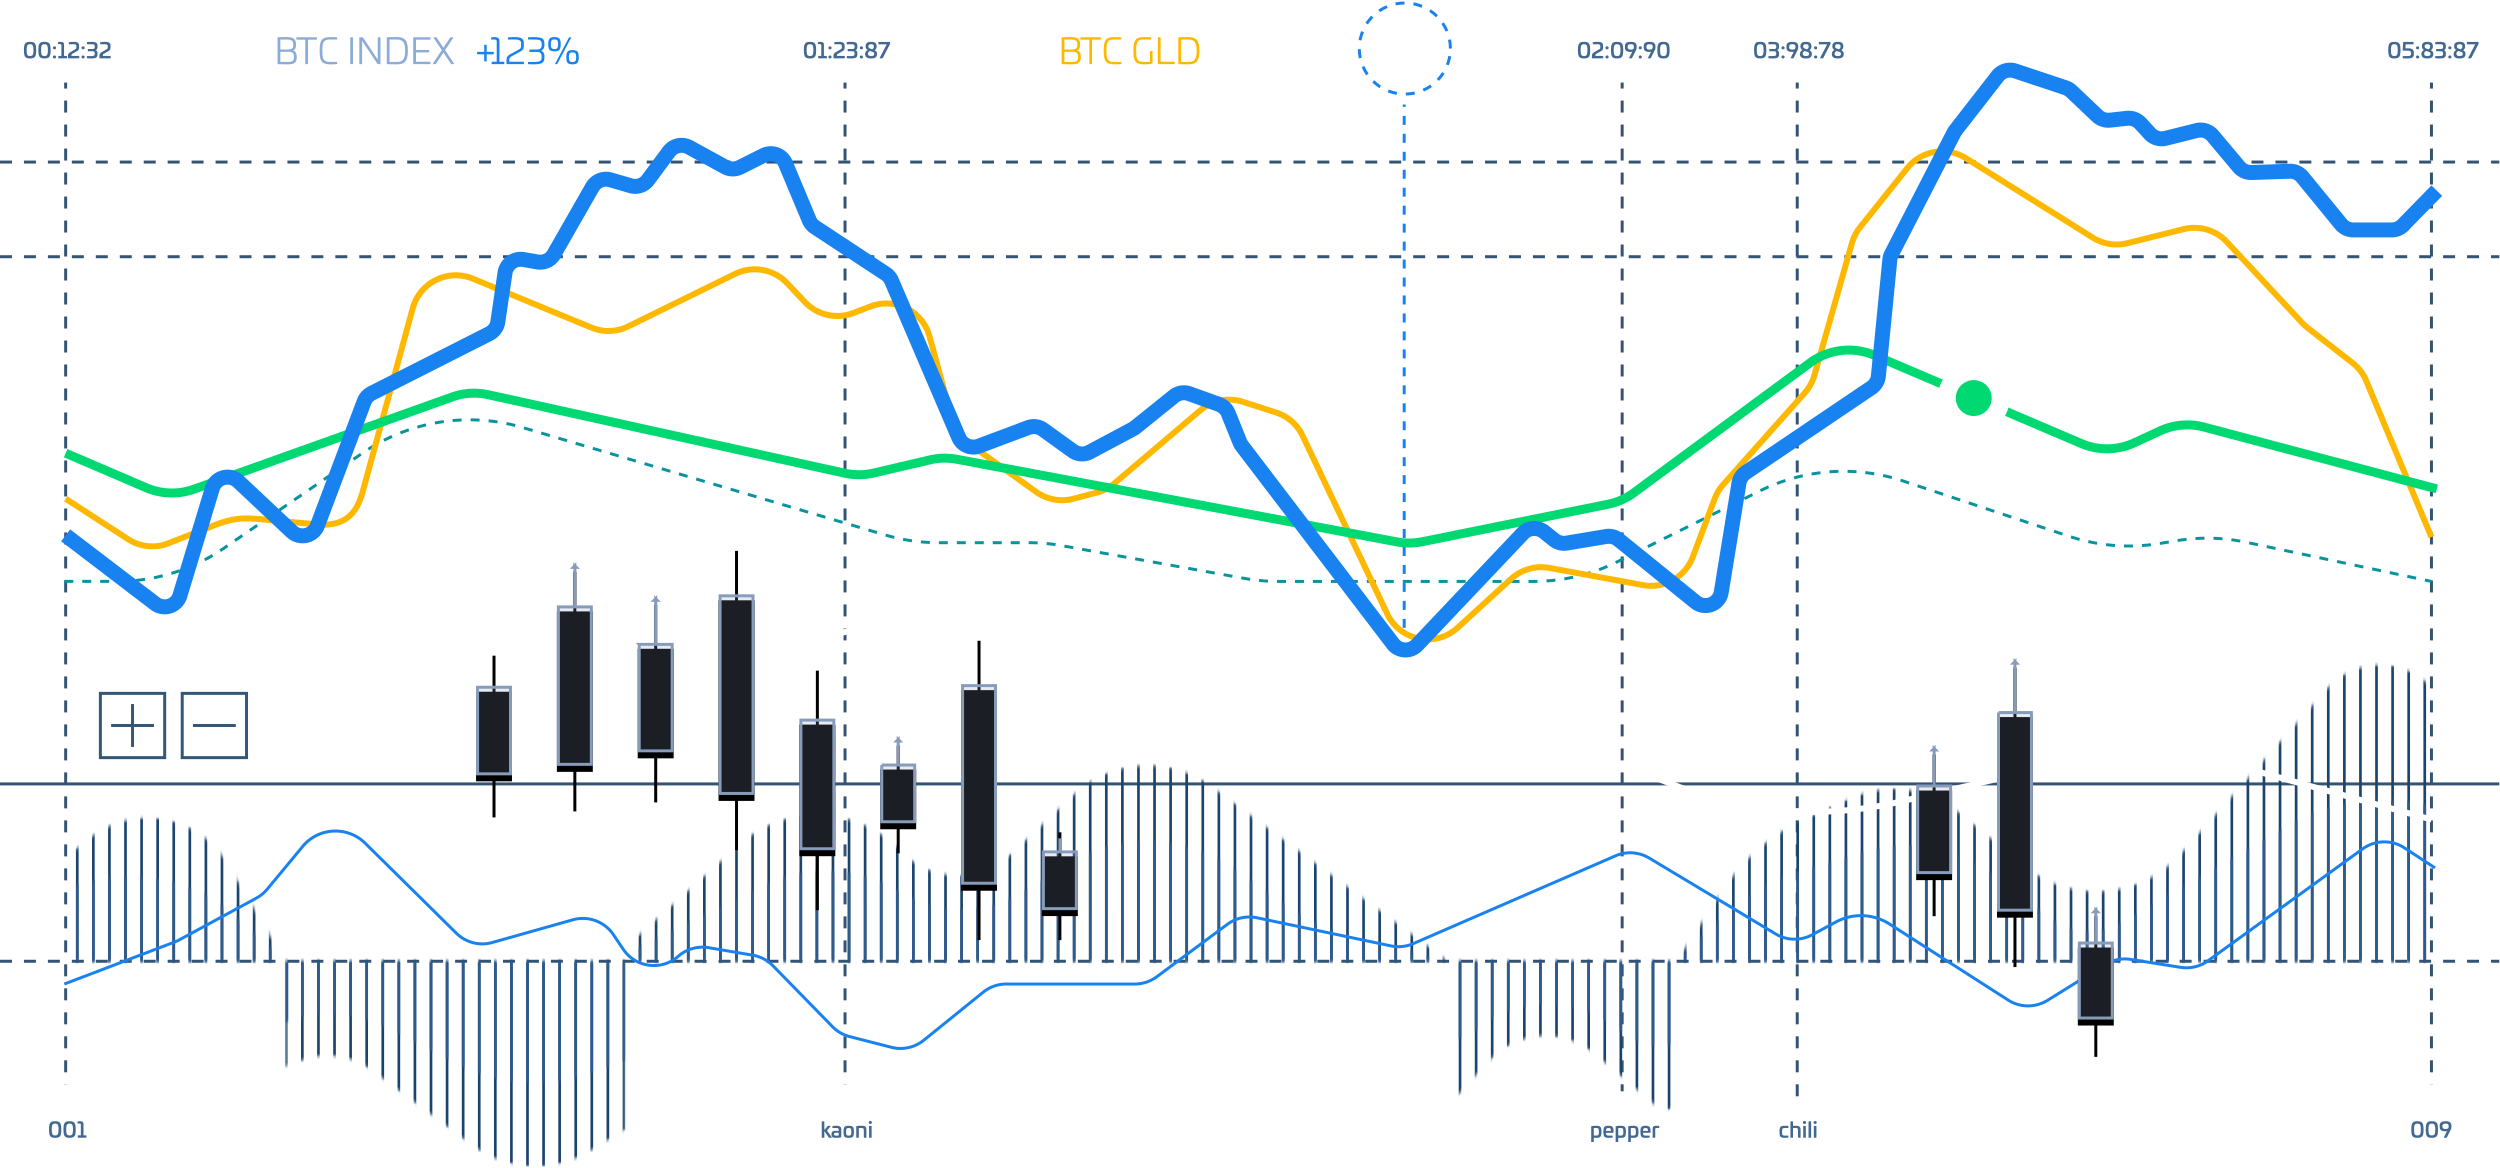 <svg width="835" height="390" xmlns="http://www.w3.org/2000/svg" xmlns:xlink="http://www.w3.org/1999/xlink"><defs><path d="M155.483 10.11l-20.852 19.746c-10.108 9.572-25.974 9.449-35.932-.278l-1.889-1.847C82.231 13.49 59.094 13.017 43.945 26.65L.622 65.639h280.15L201.677 7.278A35.952 35.952 0 0 0 180.28.236a36 36 0 0 0-24.797 9.874z" id="a"/><path d="M8.989 7.478L.928 13.89v34.749h73.395L54.845 15.876C49.004 6.052 38.694.746 28.212.746A30.742 30.742 0 0 0 8.989 7.478z" id="c"/><path d="M218.211 8.628l-48.596 54.871c-13.527 15.274-36.702 17.146-52.508 4.244L95.176 49.839a34.39 34.39 0 0 0-35.836-4.728l-15.021 6.746a64.252 64.252 0 0 0-27.347 23.289L.85 99.639h252.254V8.07C248.431 3.122 242.17.66 235.916.66c-6.508.001-13.009 2.666-17.705 7.968z" id="e"/><path d="M.323.639v35.195l5.339-2.03a24.765 24.765 0 0 1 23.607 3.301L62.73 62.077a35.243 35.243 0 0 0 39.572 1.753l11.542-7.117V.639H.323z" id="g"/><path d="M.772.639V48.66l13.764-14.913c9.234-10.005 24.715-10.957 35.106-2.159L70.75 49.46c2.409 2.038 6.1.327 6.1-2.827V.639H.772z" id="i"/><path d="M3.388 3.742l-2.46.95v23.947h73.395L58.115 13.93A52.999 52.999 0 0 0 3.388 3.742z" id="k"/><path d="M.83.639v20.953l2.654-1.054a43.207 43.207 0 0 1 33.276 2.62l23.1 11.884a56.064 56.064 0 0 0 45.403 2.614l10.581-3.984V.639H.83z" id="m"/><path d="M154.891 7.398l-17.646 10.629a36.729 36.729 0 0 1-36.05 1.046l-5.733-3.015a48.499 48.499 0 0 0-44.084-.541L.622 40.639h280.15l-31.197-8.146a72.036 72.036 0 0 1-22.614-10.34L207.82 8.992A48.853 48.853 0 0 0 180.116.388a48.868 48.868 0 0 0-25.225 7.01z" id="o"/><path d="M.772.638v25.829c2.524.357 5.3-.168 8.055-1.856l6.169-4.432a36.194 36.194 0 0 1 37.013-.206l9.12 5.908c5.046 3.269 10.759 3.676 15.721 2.008V.638H.772z" id="q"/><path d="M206.068 8.864l-57.155 33.063a20.472 20.472 0 0 1-22.638-1.422l-19.807-15.053a47.031 47.031 0 0 0-41.485-7.745L46.17 23.131a76.072 76.072 0 0 0-31.875 18.474L.85 54.638l280.15.001V27.852a19.331 19.331 0 0 0-9.869-16.858l-4.483-2.518a61.135 61.135 0 0 0-29.95-7.833 61.138 61.138 0 0 0-30.63 8.221z" id="s"/><path d="M206.068 8.864l-57.155 33.063a20.472 20.472 0 0 1-22.638-1.422l-19.807-15.053a47.031 47.031 0 0 0-41.485-7.745L46.17 23.131a76.072 76.072 0 0 0-31.875 18.474L.85 54.638l280.15.001V27.852a19.331 19.331 0 0 0-9.869-16.858l-4.483-2.518a61.135 61.135 0 0 0-29.95-7.833 61.138 61.138 0 0 0-30.63 8.221z" id="u"/><path id="x" d="M86.5 0v16.5H81v67h5.5V100h1V83.5H93v-67h-5.5V0z"/><filter x="-133.3%" y="-14%" width="366.7%" height="132%" filterUnits="objectBoundingBox" id="w"><feOffset dy="2" in="SourceAlpha" result="shadowOffsetOuter1"/><feGaussianBlur stdDeviation="5" in="shadowOffsetOuter1" result="shadowBlurOuter1"/><feComposite in="shadowBlurOuter1" in2="SourceAlpha" operator="out" result="shadowBlurOuter1"/><feColorMatrix values="0 0 0 0 0.529 0 0 0 0 0.608 0 0 0 0 0.729 0 0 0 0.6 0" in="shadowBlurOuter1"/></filter><path id="z" d="M513.5 39v16.5H508v67h5.5V139h1v-16.5h5.5v-67h-5.5V39z"/><filter x="-133.3%" y="-14%" width="366.7%" height="132%" filterUnits="objectBoundingBox" id="y"><feOffset dy="2" in="SourceAlpha" result="shadowOffsetOuter1"/><feGaussianBlur stdDeviation="5" in="shadowOffsetOuter1" result="shadowBlurOuter1"/><feComposite in="shadowBlurOuter1" in2="SourceAlpha" operator="out" result="shadowBlurOuter1"/><feColorMatrix values="0 0 0 0 0.529 0 0 0 0 0.608 0 0 0 0 0.729 0 0 0 0.6 0" in="shadowBlurOuter1"/></filter><path id="B" d="M32.5 7v13.2H27v53.6h5.5V87h1V73.8H39V20.2h-5.5V7z"/><filter x="-133.3%" y="-17.5%" width="366.7%" height="140%" filterUnits="objectBoundingBox" id="A"><feOffset dy="2" in="SourceAlpha" result="shadowOffsetOuter1"/><feGaussianBlur stdDeviation="5" in="shadowOffsetOuter1" result="shadowBlurOuter1"/><feComposite in="shadowBlurOuter1" in2="SourceAlpha" operator="out" result="shadowBlurOuter1"/><feColorMatrix values="0 0 0 0 0.529 0 0 0 0 0.608 0 0 0 0 0.729 0 0 0 0.6 0" in="shadowBlurOuter1"/></filter><path id="D" d="M113.5 40v18.023H108v43.954h5.5V120h1v-18.023h5.5V58.023h-5.5V40z"/><filter x="-133.3%" y="-17.5%" width="366.7%" height="140%" filterUnits="objectBoundingBox" id="C"><feOffset dy="2" in="SourceAlpha" result="shadowOffsetOuter1"/><feGaussianBlur stdDeviation="5" in="shadowOffsetOuter1" result="shadowBlurOuter1"/><feComposite in="shadowBlurOuter1" in2="SourceAlpha" operator="out" result="shadowBlurOuter1"/><feColorMatrix values="0 0 0 0 0.529 0 0 0 0 0.608 0 0 0 0 0.729 0 0 0 0.6 0" in="shadowBlurOuter1"/></filter><path id="F" d="M5.5 35v12.035H0v29.93h5.5V89h1V76.966H12V47.035H6.5V35z"/><filter x="-133.3%" y="-25.9%" width="366.7%" height="159.3%" filterUnits="objectBoundingBox" id="E"><feOffset dy="2" in="SourceAlpha" result="shadowOffsetOuter1"/><feGaussianBlur stdDeviation="5" in="shadowOffsetOuter1" result="shadowBlurOuter1"/><feComposite in="shadowBlurOuter1" in2="SourceAlpha" operator="out" result="shadowBlurOuter1"/><feColorMatrix values="0 0 0 0 0.529 0 0 0 0 0.608 0 0 0 0 0.729 0 0 0 0.6 0" in="shadowBlurOuter1"/></filter><path id="H" d="M486.5 68v12.034H481v29.931h5.5V122h1v-12.034h5.5V80.035h-5.5V68z"/><filter x="-133.3%" y="-25.9%" width="366.7%" height="159.3%" filterUnits="objectBoundingBox" id="G"><feOffset dy="2" in="SourceAlpha" result="shadowOffsetOuter1"/><feGaussianBlur stdDeviation="5" in="shadowOffsetOuter1" result="shadowBlurOuter1"/><feComposite in="shadowBlurOuter1" in2="SourceAlpha" operator="out" result="shadowBlurOuter1"/><feColorMatrix values="0 0 0 0 0.529 0 0 0 0 0.608 0 0 0 0 0.729 0 0 0 0.6 0" in="shadowBlurOuter1"/></filter><path id="J" d="M194.5 94v8.023H189v19.954h5.5V130h1v-8.023h5.5v-19.954h-5.5V94z"/><filter x="-133.3%" y="-38.9%" width="366.7%" height="188.9%" filterUnits="objectBoundingBox" id="I"><feOffset dy="2" in="SourceAlpha" result="shadowOffsetOuter1"/><feGaussianBlur stdDeviation="5" in="shadowOffsetOuter1" result="shadowBlurOuter1"/><feComposite in="shadowBlurOuter1" in2="SourceAlpha" operator="out" result="shadowBlurOuter1"/><feColorMatrix values="0 0 0 0 0.529 0 0 0 0 0.608 0 0 0 0 0.729 0 0 0 0.6 0" in="shadowBlurOuter1"/></filter><path id="L" d="M140.5 65v8.023H135v19.954h5.5V101h1v-8.023h5.5V73.023h-5.5V65z"/><filter x="-133.3%" y="-38.9%" width="366.7%" height="188.9%" filterUnits="objectBoundingBox" id="K"><feOffset dy="2" in="SourceAlpha" result="shadowOffsetOuter1"/><feGaussianBlur stdDeviation="5" in="shadowOffsetOuter1" result="shadowBlurOuter1"/><feComposite in="shadowBlurOuter1" in2="SourceAlpha" operator="out" result="shadowBlurOuter1"/><feColorMatrix values="0 0 0 0 0.529 0 0 0 0 0.608 0 0 0 0 0.729 0 0 0 0.6 0" in="shadowBlurOuter1"/></filter><path id="N" d="M540.5 122v10.474H535v26.052h5.5V169h1v-10.474h5.5v-26.052h-5.5V122z"/><filter x="-133.3%" y="-29.8%" width="366.7%" height="168.1%" filterUnits="objectBoundingBox" id="M"><feOffset dy="2" in="SourceAlpha" result="shadowOffsetOuter1"/><feGaussianBlur stdDeviation="5" in="shadowOffsetOuter1" result="shadowBlurOuter1"/><feComposite in="shadowBlurOuter1" in2="SourceAlpha" operator="out" result="shadowBlurOuter1"/><feColorMatrix values="0 0 0 0 0.529 0 0 0 0 0.608 0 0 0 0 0.729 0 0 0 0.6 0" in="shadowBlurOuter1"/></filter><path id="P" d="M59.5 18v14.709H54V69.29h5.5V84h1V69.291H66V32.71h-5.5V18z"/><filter x="-58.3%" y="-7.6%" width="216.7%" height="121.2%" filterUnits="objectBoundingBox" id="O"><feOffset dy="2" in="SourceAlpha" result="shadowOffsetOuter1"/><feGaussianBlur stdDeviation="2" in="shadowOffsetOuter1" result="shadowBlurOuter1"/><feComposite in="shadowBlurOuter1" in2="SourceAlpha" operator="out" result="shadowBlurOuter1"/><feColorMatrix values="0 0 0 0 0.529 0 0 0 0 0.608 0 0 0 0 0.729 0 0 0 0.6 0" in="shadowBlurOuter1"/></filter><path id="R" d="M167.5 30v16.5H162v67h5.5V130h1v-16.5h5.5v-67h-5.5V30z"/><filter x="-133.3%" y="-14%" width="366.7%" height="132%" filterUnits="objectBoundingBox" id="Q"><feOffset dy="2" in="SourceAlpha" result="shadowOffsetOuter1"/><feGaussianBlur stdDeviation="5" in="shadowOffsetOuter1" result="shadowBlurOuter1"/><feComposite in="shadowBlurOuter1" in2="SourceAlpha" operator="out" result="shadowBlurOuter1"/><feColorMatrix values="0 0 0 0 0.529 0 0 0 0 0.608 0 0 0 0 0.729 0 0 0 0.6 0" in="shadowBlurOuter1"/></filter></defs><g fill="none" fill-rule="evenodd"><path d="M21.929 27.58v2" stroke="#345475"/><path d="M21.929 33.587v328.648" stroke="#345475" stroke-dasharray="4.007,4.007"/><path d="M282.238 27.58v2" stroke="#345475"/><path d="M282.238 33.587v328.648" stroke="#345475" stroke-dasharray="4.007,4.007"/><path d="M541.8 27.58v2" stroke="#345475"/><path d="M541.8 33.587V364.5" stroke="#345475" stroke-dasharray="4.007,4.007"/><path d="M600.277 27.58v2" stroke="#345475"/><path d="M600.277 33.587v336.429" stroke="#345475" stroke-dasharray="4.007,4.007"/><path d="M812.105 27.58v2" stroke="#345475"/><path d="M812.105 33.587v328.648" stroke="#345475" stroke-dasharray="4.007,4.007"/><g stroke="#345475"><path d="M0 54.127h834.779M0 85.743h834.779" stroke-dasharray="4"/><path d="M0 261.827h834.779"/><path d="M0 321.06h834.779" stroke-dasharray="4"/></g><path d="M21.481 194.685v-1h3v1h-3zm6 0v-1h3v1h-3zm6 0v-1h3v1h-3zm6.002-.001l-.005-1a62.424 62.424 0 0 0 2.974-.089l.054.999a63.424 63.424 0 0 1-3.023.09zm6.04-.324l-.101-.995c.987-.1 1.972-.224 2.953-.371l.148.989c-.997.15-1.997.275-3 .377zm5.997-.9l-.196-.981a62.42 62.42 0 0 0 2.904-.652l.242.97a63.42 63.42 0 0 1-2.95.662zm5.86-1.463l-.288-.957c.95-.286 1.893-.595 2.829-.925l.333.942c-.95.337-1.909.65-2.874.94zm5.721-2.024l-.378-.925a62.413 62.413 0 0 0 2.727-1.192l.422.907c-.914.426-1.838.829-2.771 1.21zm5.512-2.567l-.465-.885a62.404 62.404 0 0 0 2.601-1.447l.507.862c-.87.511-1.75 1.001-2.643 1.47zm5.176-3.04l-.547-.838c.397-.26.792-.523 1.183-.792l1.294-.888.566.825-1.294.888c-.398.273-.799.54-1.202.805zm4.97-3.39l-.566-.825 2.473-1.698.566.825-2.473 1.697zm4.947-3.396l-.566-.824 2.473-1.698.566.825-2.473 1.697zm4.947-3.395l-.566-.824 2.474-1.698.565.825-2.473 1.697zm4.947-3.395l-.566-.824 2.474-1.698.566.825-2.474 1.697zm4.947-3.395l-.566-.824 2.474-1.698.566.825-2.474 1.697zm4.947-3.395l-.566-.824 2.474-1.698.566.825-2.474 1.697zm4.947-3.395l-.566-.824 2.474-1.698.566.825-2.474 1.697zm4.947-3.395l-.565-.824 2.473-1.698.566.825-2.474 1.697zm4.948-3.395l-.566-.824 2.473-1.698.566.825-2.473 1.697zm4.954-3.353l-.536-.844a63.415 63.415 0 0 1 2.59-1.56l.495.868a62.387 62.387 0 0 0-2.549 1.536zm5.173-2.951l-.454-.892a63.35 63.35 0 0 1 2.727-1.306l.41.912a62.35 62.35 0 0 0-2.683 1.286zm5.45-2.452l-.367-.93a63.38 63.38 0 0 1 2.84-1.04l.322.946c-.94.32-1.872.66-2.796 1.024zm5.623-1.91l-.276-.96a63.43 63.43 0 0 1 2.926-.766l.23.974a62.43 62.43 0 0 0-2.88.753zm5.816-1.372l-.183-.983a63.457 63.457 0 0 1 2.986-.482l.135.99c-.983.135-1.962.294-2.938.475zm5.871-.806l-.089-.996a63.44 63.44 0 0 1 3.018-.197l.041 1a62.44 62.44 0 0 0-2.97.193zm5.96-.246l.007-1c1.007.007 2.015.038 3.022.092l-.054.999a62.394 62.394 0 0 0-2.975-.09zm5.961.325l.102-.995c1.003.103 2.003.23 3 .381l-.15.989a62.366 62.366 0 0 0-2.952-.375zm5.909.895l.197-.98c.987.198 1.97.42 2.95.665l-.244.97a61.733 61.733 0 0 0-2.903-.655zm5.804 1.457l.284-.959 2.877.852-.285.96-2.876-.853zm5.753 1.705l.284-.96 2.876.853-.284.96-2.876-.853zm5.752 1.705l.285-.96 2.876.853-.284.959-2.877-.852zm5.753 1.704l.284-.958 2.877.852-.285.959-2.876-.853zm5.753 1.705l.284-.959 2.876.853-.284.959-2.876-.853zm5.752 1.705l.285-.959 2.876.853-.284.959-2.877-.853zm5.753 1.705l.284-.959 2.877.853-.285.958-2.876-.852zm5.753 1.705l.284-.959 2.876.853-.284.958-2.876-.852zm5.752 1.705l.285-.959 2.876.852-.284.96-2.877-.853zm5.753 1.705l.284-.96 2.877.853-.284.96-2.877-.853zm5.753 1.705l.284-.96 2.876.853-.284.959-2.876-.852zm5.753 1.704l.284-.958 2.876.852-.284.959-2.876-.853zm5.752 1.705l.284-.958 2.877.852-.284.959-2.877-.853zm5.753 1.705l.284-.959 2.876.853-.284.959-2.876-.853zm5.753 1.705l.284-.959 2.876.853-.284.959-2.876-.853zm5.752 1.705l.284-.959 2.877.853-.284.958-2.877-.852zm5.753 1.705l.284-.959 2.876.853-.284.958-2.876-.852zm5.753 1.705l.284-.959 2.876.852-.284.96-2.876-.853zm5.752 1.705l.284-.96 2.877.853-.284.96-2.877-.853zm5.753 1.705l.284-.96 2.876.853-.284.959-2.876-.852zm5.753 1.704l.284-.958 2.876.852-.284.959-2.876-.853zm5.755 1.705l.28-.96a62.42 62.42 0 0 0 2.876.767l-.234.972a63.421 63.421 0 0 1-2.922-.779zm5.88 1.417l.187-.982c.975.186 1.954.35 2.936.489l-.14.99a63.422 63.422 0 0 1-2.983-.497zm6.001.852l.093-.996c.988.093 1.978.161 2.97.206l-.046 1a63.393 63.393 0 0 1-3.017-.21zm6.035.275v-1h3v1h-3zm6 0v-1h3v1h-3zm6 0v-1h3v1h-3zm6 0v-1h3v1h-3zm6 0v-1h3v1h-3zm5.999 0l.001-1c1.009.001 2.016.027 3.023.077l-.05.999a62.441 62.441 0 0 0-2.974-.076zm5.945.294l.097-.996a63.43 63.43 0 0 1 3.002.365l-.144.99a62.43 62.43 0 0 0-2.955-.36zm5.909.854l.176-.984 2.953.529-.176.984-2.953-.529zm5.905 1.059l.177-.985 2.953.53-.177.984-2.953-.53zm5.906 1.058l.177-.985 2.953.53-.177.984-2.953-.53zm5.906 1.058l.177-.984 2.953.529-.177.984-2.953-.529zm5.906 1.058l.177-.984 2.953.53-.177.984-2.953-.53zm5.906 1.059l.177-.985 2.953.53-.177.984-2.953-.53zm5.906 1.058l.177-.984 2.952.529-.176.984-2.953-.53zm5.906 1.058l.176-.984 2.953.529-.176.984-2.953-.529zm5.906 1.058l.176-.984 2.953.53-.176.984-2.953-.53zm5.906 1.059l.176-.985 2.953.53-.176.984-2.953-.53zm5.906 1.058l.176-.984 1.182.212c.586.104 1.173.201 1.761.29l-.148.988a63.41 63.41 0 0 1-1.79-.294l-1.181-.212zm5.972.883l.101-.995c.987.1 1.977.176 2.967.229l-.053.999a63.44 63.44 0 0 1-3.015-.233zm6.05.322l.005-1h2.998v1h-3.003zm6.004 0v-1h3v1h-3zm6 0v-1h3v1h-3zm6 0v-1h3v1h-3zm6 0v-1h3v1h-3zm6 0v-1h3v1h-3zm6 0v-1h3v1h-3zm6 0v-1h3v1h-3zm6 0v-1h3v1h-3zm6 0v-1h3v1h-3zm6 0v-1h3v1h-3zm6 0v-1h3v1h-3zm6 0v-1h3v1h-3zm6 0v-1h3v1h-3zm6 0v-1h1.685c.435 0 .87-.004 1.304-.013l.02 1c-.44.01-.882.014-1.324.014h-1.685zm6.031-.148l-.068-.998a62.42 62.42 0 0 0 2.964-.275l.116.993c-1.002.117-2.006.21-3.012.28zm6.015-.703l-.163-.987a62.422 62.422 0 0 0 2.924-.556l.21.978c-.986.212-1.976.4-2.97.565zm5.91-1.271l-.256-.967a62.416 62.416 0 0 0 2.857-.831l.302.953c-.96.305-1.929.586-2.903.845zm5.78-1.834l-.347-.938c.93-.345 1.852-.712 2.765-1.101l.392.92c-.927.395-1.864.768-2.81 1.119zm5.59-2.384l-.436-.9c.188-.09.376-.183.564-.276l2.123-1.055.445.895-2.123 1.055c-.19.095-.382.189-.573.281zm5.382-2.67l-.444-.896 2.686-1.335.445.896-2.687 1.335zm5.374-2.67l-.445-.896 2.687-1.335.444.896-2.686 1.335zm5.373-2.67l-.445-.895 2.687-1.335.445.895-2.687 1.335zm5.373-2.67l-.444-.895 2.686-1.335.445.896-2.687 1.334zm5.374-2.67l-.445-.895 2.687-1.335.444.896-2.686 1.335zm5.373-2.669l-.445-.896 2.687-1.334.445.895-2.687 1.335zm5.373-2.67l-.445-.895 2.687-1.335.445.895-2.687 1.335zm5.374-2.67l-.445-.895 2.686-1.335.445.896-2.686 1.335zm5.373-2.668l-.442-.898a63.692 63.692 0 0 1 2.746-1.27l.398.918c-.91.394-1.811.811-2.702 1.25zm5.46-2.37l-.354-.936a63.367 63.367 0 0 1 2.854-1.002l.309.95c-.944.307-1.88.636-2.809.988zm5.674-1.842l-.263-.965a63.383 63.383 0 0 1 2.935-.725l.216.976c-.968.215-1.93.453-2.888.714zm5.806-1.289l-.17-.985c.993-.171 1.99-.319 2.99-.442l.124.992c-.985.122-1.967.267-2.944.435zm5.926-.731l-.075-.998a63.432 63.432 0 0 1 3.02-.154l.028 1c-.992.027-1.983.077-2.973.152zm5.984-.162l.021-1c1.008.021 2.015.066 3.02.135l-.068.998a62.412 62.412 0 0 0-2.973-.133zm5.893.403l.115-.994c1.001.116 2 .257 2.995.42l-.163.987c-.98-.161-1.962-.3-2.947-.413zm5.89.971l.21-.978c.985.212 1.966.447 2.94.705l-.255.967a62.394 62.394 0 0 0-2.894-.694zm5.776 1.532l.302-.954c.294.094.587.189.88.286l1.978.66-.316.948-1.979-.659c-.288-.096-.576-.19-.865-.281zm5.69 1.889l.316-.949 2.846.949-.316.948-2.846-.948zm5.692 1.897l.316-.949 2.847.948-.317.95-2.846-.95zm5.693 1.897l.316-.95 2.846.95-.316.948-2.846-.948zm5.692 1.896l.316-.948 2.846.948-.316.949-2.846-.949zm5.692 1.897l.316-.948 2.846.948-.316.949-2.846-.949zm5.692 1.897l.317-.949 2.846.949-.316.949-2.847-.949zm5.693 1.897l.316-.949 2.846.949-.316.948-2.846-.948zm5.692 1.897l.316-.949 2.846.949-.316.948-2.846-.948zm5.692 1.897l.316-.949 2.846.948-.316.95-2.846-.95zm5.698 1.896l.308-.952c.944.306 1.896.588 2.853.848l-.262.965a63.414 63.414 0 0 1-2.899-.861zm5.836 1.583l.216-.976a62.41 62.41 0 0 0 2.92.572l-.168.985a63.408 63.408 0 0 1-2.968-.58zm5.978 1.023l.122-.993c.985.12 1.972.217 2.962.29l-.074.998a63.418 63.418 0 0 1-3.01-.295zm6.024.446l.026-1c.992.026 1.984.029 2.976.008l.022 1a63.514 63.514 0 0 1-3.024-.008zm6.067-.13l-.07-.998a63.99 63.99 0 0 0 2.964-.278l.117.994a63.42 63.42 0 0 1-3.011.281zm6.037-.712l-.161-.987 2.96-.484.162.987-2.961.484zm5.92-.968l-.158-.987a63.421 63.421 0 0 1 2.997-.405l.11.994c-.986.11-1.97.242-2.95.398zm5.916-.655l-.063-.998a63.412 63.412 0 0 1 3.021-.118l.015 1a61.48 61.48 0 0 0-2.973.116zm5.966-.089l.033-1a63.41 63.41 0 0 1 3.019.172l-.08.997c-.99-.08-1.98-.136-2.972-.169zm5.927.48l.128-.993c1 .13 1.996.282 2.989.459l-.175.984a62.413 62.413 0 0 0-2.942-.45zm5.884 1.039l.207-.979 2.935.62-.206.979-2.936-.62zm5.87 1.24l.208-.978 2.935.62-.207.979-2.935-.62zm5.871 1.24l.207-.978 2.935.62-.207.979-2.935-.62zm5.87 1.241l.207-.978 2.935.62-.206.978-2.935-.62zm5.87 1.24l.208-.978 2.935.62-.207.979-2.935-.62zm5.871 1.241l.207-.978 2.935.62-.207.978-2.935-.62zm5.87 1.24l.207-.978 2.936.62-.207.979-2.935-.62zm5.871 1.241l.207-.978 2.935.62-.207.978-2.935-.62zm5.87 1.24l.207-.978 2.935.62-.206.979-2.936-.62zm5.87 1.241l.208-.978 2.935.62-.207.978-2.935-.62zm5.871 1.24l.207-.978 2.192.464-.206.978-2.193-.463z" fill="#09939E" fill-rule="nonzero"/><path d="M21.385 167.412l1.087-1.678 20.857 13.512c3.456 2.24 7.728 2.832 11.595 1.642l15.391-6.014c6.363-2.577 10.05-3.088 16.469-2.481l20.025 1.831c7.648.374 11.379-2.956 13.368-10.247l16.724-61.302c2.518-9.234 12.566-14.168 21.415-10.518l39.617 16.343a13.91 13.91 0 0 0 11.438-.374l35.709-17.54a15.91 15.91 0 0 1 18.58 3.354l5.892 6.238a13.914 13.914 0 0 0 15.08 3.44l5.755-2.2c8.78-3.356 18.543 1.592 21.025 10.657l7.596 27.747a13.905 13.905 0 0 0 5.307 7.625l22.322 16.014a13.908 13.908 0 0 0 11.645 2.15l7.748-2.036a13.918 13.918 0 0 0 5.468-2.851l28.78-24.443a15.91 15.91 0 0 1 15.168-3.02l11.028 3.544a15.908 15.908 0 0 1 9.503 8.317l28.266 59.492c4.012 8.443 15.045 10.603 21.947 4.297l17.845-16.307a15.91 15.91 0 0 1 13.605-3.904l31.294 5.743a13.908 13.908 0 0 0 15.53-8.78l7.349-19.534a15.915 15.915 0 0 1 3.006-4.974l27.215-30.576a13.91 13.91 0 0 0 2.988-5.444l12.569-44.24a15.893 15.893 0 0 1 2.868-5.575l15.792-19.779c5.043-6.317 14.025-7.848 20.877-3.558l42.428 26.564a13.91 13.91 0 0 0 10.755 1.705l18.726-4.68a15.912 15.912 0 0 1 15.505 4.596l25.124 26.995c.497.534 1.04 1.031 1.62 1.486l15.085 11.782a15.908 15.908 0 0 1 4.889 6.41l21.768 52.173-1.846.77-21.768-52.173a13.908 13.908 0 0 0-4.274-5.604l-15.087-11.783a16.046 16.046 0 0 1-1.851-1.699L743.078 81.53a13.912 13.912 0 0 0-13.556-4.018l-18.726 4.68a15.91 15.91 0 0 1-12.301-1.95l-42.428-26.564a13.91 13.91 0 0 0-18.253 3.11l-15.792 19.78a13.893 13.893 0 0 0-2.507 4.874l-12.57 44.24a15.91 15.91 0 0 1-3.417 6.227l-27.215 30.576a13.915 13.915 0 0 0-2.628 4.348l-7.35 19.534a15.908 15.908 0 0 1-17.762 10.043l-31.294-5.743a13.91 13.91 0 0 0-11.895 3.413l-17.845 16.307c-7.894 7.213-20.514 4.742-25.103-4.915l-28.265-59.492a13.908 13.908 0 0 0-8.308-7.271l-11.03-3.544a13.911 13.911 0 0 0-13.26 2.64l-28.78 24.443a15.919 15.919 0 0 1-6.254 3.261l-7.748 2.037a15.908 15.908 0 0 1-13.32-2.46l-22.322-16.014a15.906 15.906 0 0 1-6.07-8.722l-7.596-27.747c-2.17-7.925-10.705-12.251-18.382-9.317l-5.754 2.2a15.914 15.914 0 0 1-17.248-3.934l-5.892-6.238a13.91 13.91 0 0 0-16.245-2.933l-35.71 17.54a15.91 15.91 0 0 1-13.082.427l-39.617-16.342c-7.737-3.191-16.52 1.123-18.723 9.195l-16.724 61.302c-2.217 8.127-6.716 12.143-15.437 11.716l-20.07-1.835c-6.107-.577-9.472-.111-15.544 2.348l-15.473 6.043a15.911 15.911 0 0 1-13.341-1.85l-20.856-13.513z" fill="#FFB800" fill-rule="nonzero"/><path d="M21.337 152.74l1.183-2.757 26.864 11.526a20.375 20.375 0 0 0 14.887.465l86.235-30.79a23.382 23.382 0 0 1 12.887-.815l119.09 26.214c2.974.655 6.057.635 9.023-.06l18.719-4.378a23.39 23.39 0 0 1 9.64-.215l147.02 27.595a20.36 20.36 0 0 0 7.787-.052l62.077-12.517a20.353 20.353 0 0 0 8.065-3.575l58.828-43.386a23.38 23.38 0 0 1 23.048-2.688l69.05 29.453a20.375 20.375 0 0 0 16.561-.254l8.462-3.92a23.374 23.374 0 0 1 15.83-1.382l77.687 20.639-.77 2.9-77.688-20.64a20.374 20.374 0 0 0-13.798 1.205l-8.462 3.92a23.375 23.375 0 0 1-18.999.291l-69.05-29.453a20.38 20.38 0 0 0-20.09 2.344l-58.828 43.385a23.352 23.352 0 0 1-9.254 4.102l-62.076 12.517c-2.947.594-5.98.614-8.933.06l-147.02-27.595a20.39 20.39 0 0 0-8.404.187l-18.719 4.379c-3.402.796-6.939.82-10.352.068L162.748 133.3a20.382 20.382 0 0 0-11.233.71L65.28 164.8a23.375 23.375 0 0 1-17.079-.533L21.337 152.74z" fill="#00D972" fill-rule="nonzero"/><g transform="translate(203 255.421)"><mask id="b" fill="#fff"><use xlink:href="#a"/></mask><path fill="#1B446D" mask="url(#b)" d="M10.319 136.253h.895V-40.918h-.895zm5.37 0h.895V-40.918h-.895zm5.371 0h.895V-40.918h-.895zm5.37 0h.895V-40.918h-.895zm5.37 0h.895V-40.918H31.8zm5.37 0h.895V-40.918h-.895zm5.37 0h.896V-40.918h-.896zm5.371 0h.895V-40.918h-.895zm5.37 0h.895V-40.918h-.895zm5.37 0h.895V-40.918h-.895zm5.371 0h.895V-40.918h-.895zm5.37 0h.895V-40.918h-.895zm5.37 0h.895V-40.918h-.895zm5.371 0h.895V-40.918h-.895zm5.37 0h.895V-40.918h-.895zm5.37 0h.895V-40.918h-.895zm5.371 0h.895V-40.918h-.895zm5.37 0h.895V-40.918h-.895zm5.37 0h.895V-40.918h-.895zm5.371 0h.895V-40.918h-.895zm5.37 0h.895V-40.918h-.895zm5.37 0h.895V-40.918h-.895zm5.37 0h.895V-40.918h-.895zm5.37 0h.895V-40.918h-.895zm5.371 0h.895V-40.918h-.895zm5.369 0h.896V-40.918h-.896zm5.371 0h.895V-40.918h-.895zm5.37 0h.895V-40.918h-.895zm5.371 0h.895V-40.918h-.895zm5.37 0h.895V-40.918h-.895zm5.37 0h.895V-40.918h-.895zm5.37 0h.895V-40.918h-.895zm5.371 0h.895V-40.918h-.895zm5.37 0h.895V-40.918h-.895zm5.37 0h.895V-40.918h-.895zm5.371 0h.895V-40.918h-.895zm5.37 0h.895V-40.918h-.895zm5.37 0h.895V-40.918h-.895zm5.37 0h.895V-40.918h-.895zm5.37 0h.895V-40.918h-.895zm5.37 0h.896V-40.918h-.896zm5.371 0h.896V-40.918h-.896zm5.37 0h.896V-40.918h-.896zm5.371 0h.895V-40.918h-.895zm5.37 0h.895V-40.918h-.895zm5.37 0h.895V-40.918h-.895zm5.37 0h.896V-40.918h-.896zm5.37 0h.896V-40.918h-.896zm5.37 0h.896V-40.918h-.896zm5.371 0h.895V-40.918h-.895zm5.371 0h.895V-40.918h-.895z"/></g><g transform="translate(21 272.421)"><mask id="d" fill="#fff"><use xlink:href="#c"/></mask><path fill="#1B446D" mask="url(#d)" d="M4.359 119.253h.896V-57.918h-.896zm5.371 0h.895V-57.918H9.73zm5.37 0h.895V-57.918H15.1zm5.37 0h.895V-57.918h-.895zm5.371 0h.895V-57.918h-.895zm5.37 0h.895V-57.918h-.895zm5.37 0h.895V-57.918h-.895zm5.371 0h.895V-57.918h-.895zm5.37 0h.895V-57.918h-.895zm5.37 0h.895V-57.918h-.895zm5.371 0h.895V-57.918h-.895zm5.37 0h.895V-57.918h-.895zm5.37 0h.895V-57.918h-.895z"/></g><g transform="translate(559 221.421)"><mask id="f" fill="#fff"><use xlink:href="#e"/></mask><path fill="#1B446D" mask="url(#f)" d="M3.386 170.253h.896V-6.918h-.896zm5.37 0h.896V-6.918h-.896zm5.37 0h.896V-6.918h-.896zm5.372 0h.895V-6.918h-.895zm5.37 0h.895V-6.918h-.895zm5.37 0h.895V-6.918h-.895zm5.37 0h.896V-6.918h-.896zm5.37 0h.896V-6.918h-.896zm5.37 0h.896V-6.918h-.896zm5.37 0h.896V-6.918h-.896zm5.371 0h.895V-6.918h-.895zm5.37 0h.895V-6.918h-.895zm5.371 0h.895V-6.918h-.895zm5.37 0h.896V-6.918H73.2zm5.37 0h.896V-6.918h-.896zm5.37 0h.896V-6.918h-.896zm5.371 0h.895V-6.918h-.895zm5.37 0h.895V-6.918h-.895zm5.37 0h.895V-6.918h-.895zm5.37 0h.896V-6.918h-.896zm5.37 0h.896V-6.918h-.896zm5.371 0h.896V-6.918h-.896zm5.371 0h.895V-6.918h-.895zm5.37 0h.895V-6.918h-.895zm5.37 0h.895V-6.918h-.895zm5.37 0h.896V-6.918h-.896zm5.37 0h.896V-6.918h-.896zm5.37 0h.896V-6.918h-.896zm5.371 0h.895V-6.918h-.895zm5.371 0h.895V-6.918h-.895zm5.37 0h.895V-6.918h-.895zm5.37 0h.896V-6.918h-.896zm5.37 0h.896V-6.918h-.896zm5.37 0h.896V-6.918h-.896zm5.37 0h.896V-6.918h-.896zm5.371 0h.895V-6.918h-.895zm5.37 0h.895V-6.918h-.895zm5.37 0h.895V-6.918h-.895zm5.371 0h.896V-6.918h-.896zm5.37 0h.896V-6.918h-.896zm5.37 0h.896V-6.918h-.896zm5.371 0h.895V-6.918h-.895zm5.37 0h.895V-6.918h-.895zm5.37 0h.895V-6.918h-.895zm5.37 0h.896V-6.918h-.896zm5.37 0h.896V-6.918h-.896zm5.37 0h.896V-6.918h-.896z"/></g><g transform="translate(95 320.421)"><mask id="h" fill="#fff"><use xlink:href="#g"/></mask><path fill="#1B446D" mask="url(#h)" d="M.173 71.253h.895v-177.171H.173zm5.37 0h.895v-177.171h-.895zm5.371 0h.895v-177.171h-.895zm5.37 0h.895v-177.171h-.895zm5.37 0h.895v-177.171h-.895zm5.37 0h.895v-177.171h-.895zm5.371 0h.895v-177.171h-.895zm5.37 0h.895v-177.171h-.895zm5.37 0h.895v-177.171h-.895zm5.37 0h.896v-177.171h-.896zm5.371 0h.895v-177.171h-.895zm5.37 0h.895v-177.171h-.895zm5.37 0h.895v-177.171h-.895zm5.371 0h.895v-177.171h-.895zm5.37 0h.895v-177.171h-.895zm5.37 0h.895v-177.171h-.895zm5.371 0h.895v-177.171h-.895zm5.37 0h.895v-177.171h-.895zm5.37 0h.895v-177.171h-.895zm5.371 0h.895v-177.171h-.895zm5.37 0h.895v-177.171h-.895zm5.37 0h.895v-177.171h-.895z"/></g><g transform="translate(483 320.421)"><mask id="j" fill="#fff"><use xlink:href="#i"/></mask><path fill="#1B446D" mask="url(#j)" d="M4.203 71.253h.895v-177.171h-.895zm5.37 0h.896v-177.171h-.896zm5.37 0h.896v-177.171h-.896zm5.37 0h.896v-177.171h-.896zm5.37 0h.896v-177.171h-.896zm5.371 0h.895v-177.171h-.895zm5.37 0h.895v-177.171h-.895zm5.37 0h.895v-177.171h-.895zm5.371 0h.896v-177.171h-.896zm5.37 0h.896v-177.171h-.896zm5.37 0h.896v-177.171h-.896zm5.371 0h.895v-177.171h-.895zm5.37 0h.895v-177.171h-.895zm5.37 0h.895v-177.171h-.895z"/></g><g transform="translate(21 292.421)"><mask id="l" fill="#fff"><use xlink:href="#k"/></mask><path fill="#2F5B8C" mask="url(#l)" d="M4.359 99.253h.896V-77.918h-.896zm5.371 0h.895V-77.918H9.73zm5.37 0h.895V-77.918H15.1zm5.37 0h.895V-77.918h-.895zm5.371 0h.895V-77.918h-.895zm5.37 0h.895V-77.918h-.895zm5.37 0h.895V-77.918h-.895zm5.371 0h.895V-77.918h-.895zm5.37 0h.895V-77.918h-.895zm5.37 0h.895V-77.918h-.895zm5.371 0h.895V-77.918h-.895zm5.37 0h.895V-77.918h-.895zm5.37 0h.895V-77.918h-.895zm5.37 0h.895V-77.918h-.895z"/></g><g transform="translate(93 320.421)"><mask id="n" fill="#fff"><use xlink:href="#m"/></mask><path fill="#2F5B8C" mask="url(#n)" d="M7.543 71.253h.895v-177.171h-.895zm-5.146 0h.895v-177.171h-.895zm10.517 0h.895v-177.171h-.895zm5.37 0h.895v-177.171h-.895zm5.37 0h.895v-177.171h-.895zm5.37 0h.895v-177.171h-.895zm5.371 0h.895v-177.171h-.895zm5.37 0h.895v-177.171h-.895zm5.37 0h.895v-177.171h-.895zm5.37 0h.896v-177.171h-.896zm5.371 0h.895v-177.171h-.895zm5.37 0h.895v-177.171h-.895zm5.37 0h.895v-177.171h-.895zm5.371 0h.895v-177.171h-.895zm5.37 0h.895v-177.171h-.895zm5.37 0h.895v-177.171h-.895zm5.371 0h.895v-177.171h-.895zm5.37 0h.895v-177.171h-.895zm5.37 0h.895v-177.171h-.895zm5.371 0h.895v-177.171h-.895zm5.37 0h.895v-177.171h-.895zm5.37 0h.895v-177.171h-.895z"/></g><g transform="translate(203 280.421)"><mask id="p" fill="#fff"><use xlink:href="#o"/></mask><path fill="#2F5B8C" mask="url(#p)" d="M10.319 111.253h.895V-65.918h-.895zm5.37 0h.895V-65.918h-.895zm5.371 0h.895V-65.918h-.895zm5.37 0h.895V-65.918h-.895zm5.37 0h.895V-65.918H31.8zm5.37 0h.895V-65.918h-.895zm5.37 0h.896V-65.918h-.896zm5.371 0h.895V-65.918h-.895zm5.37 0h.895V-65.918h-.895zm5.37 0h.895V-65.918h-.895zm5.371 0h.895V-65.918h-.895zm5.37 0h.895V-65.918h-.895zm5.37 0h.895V-65.918h-.895zm5.371 0h.895V-65.918h-.895zm5.37 0h.895V-65.918h-.895zm5.37 0h.895V-65.918h-.895zm5.371 0h.895V-65.918h-.895zm5.37 0h.895V-65.918h-.895zm5.37 0h.895V-65.918h-.895zm5.371 0h.895V-65.918h-.895zm5.37 0h.895V-65.918h-.895zm5.37 0h.895V-65.918h-.895zm5.37 0h.895V-65.918h-.895zm5.37 0h.895V-65.918h-.895zm5.371 0h.895V-65.918h-.895zm5.369 0h.896V-65.918h-.896zm5.371 0h.895V-65.918h-.895zm5.37 0h.895V-65.918h-.895zm5.371 0h.895V-65.918h-.895zm5.37 0h.895V-65.918h-.895zm5.37 0h.895V-65.918h-.895zm5.37 0h.895V-65.918h-.895zm5.371 0h.895V-65.918h-.895zm5.37 0h.895V-65.918h-.895zm5.37 0h.895V-65.918h-.895zm5.371 0h.895V-65.918h-.895zm5.37 0h.895V-65.918h-.895zm5.37 0h.895V-65.918h-.895zm5.37 0h.895V-65.918h-.895zm5.37 0h.895V-65.918h-.895zm5.37 0h.896V-65.918h-.896zm5.371 0h.896V-65.918h-.896zm5.37 0h.896V-65.918h-.896zm5.371 0h.895V-65.918h-.895zm5.37 0h.895V-65.918h-.895zm5.37 0h.895V-65.918h-.895zm5.37 0h.896V-65.918h-.896zm5.37 0h.896V-65.918h-.896zm5.37 0h.896V-65.918h-.896zm5.371 0h.895V-65.918h-.895zm5.371 0h.895V-65.918h-.895z"/></g><g transform="translate(483 320.421)"><mask id="r" fill="#fff"><use xlink:href="#q"/></mask><path fill="#2F5B8C" mask="url(#r)" d="M4.203 71.253h.895v-177.171h-.895zm5.37 0h.896v-177.171h-.896zm5.37 0h.896v-177.171h-.896zm5.37 0h.896v-177.171h-.896zm5.37 0h.896v-177.171h-.896zm5.371 0h.895v-177.171h-.895zm5.37 0h.895v-177.171h-.895zm5.37 0h.895v-177.171h-.895zm5.371 0h.896v-177.171h-.896zm5.37 0h.896v-177.171h-.896zm5.37 0h.896v-177.171h-.896zm5.371 0h.895v-177.171h-.895zm5.37 0h.895v-177.171h-.895zm5.37 0h.895v-177.171h-.895z"/></g><g transform="translate(559 266.421)"><mask id="t" fill="#fff"><use xlink:href="#s"/></mask><path fill="#2F5B8C" mask="url(#t)" d="M3.386 125.253h.896V-51.918h-.896z"/><mask id="v" fill="#fff"><use xlink:href="#u"/></mask><path fill="#2F5B8C" mask="url(#v)" d="M8.756 125.253h.896V-51.918h-.896zm5.37 0h.896V-51.918h-.896zm5.372 0h.895V-51.918h-.895zm5.37 0h.895V-51.918h-.895zm5.37 0h.895V-51.918h-.895zm5.37 0h.896V-51.918h-.896zm5.37 0h.896V-51.918h-.896zm5.37 0h.896V-51.918h-.896zm5.37 0h.896V-51.918h-.896zm5.371 0h.895V-51.918h-.895zm5.37 0h.895V-51.918h-.895zm5.371 0h.895V-51.918h-.895zm5.37 0h.896V-51.918H73.2zm5.37 0h.896V-51.918h-.896zm5.37 0h.896V-51.918h-.896zm5.371 0h.895V-51.918h-.895zm5.37 0h.895V-51.918h-.895zm5.37 0h.895V-51.918h-.895zm5.37 0h.896V-51.918h-.896zm5.37 0h.896V-51.918h-.896zm5.371 0h.896V-51.918h-.896zm5.371 0h.895V-51.918h-.895zm5.37 0h.895V-51.918h-.895zm5.37 0h.895V-51.918h-.895zm5.37 0h.896V-51.918h-.896zm5.37 0h.896V-51.918h-.896zm5.37 0h.896V-51.918h-.896zm5.371 0h.895V-51.918h-.895zm5.371 0h.895V-51.918h-.895zm5.37 0h.895V-51.918h-.895zm5.37 0h.896V-51.918h-.896zm5.37 0h.896V-51.918h-.896zm5.37 0h.896V-51.918h-.896zm5.37 0h.896V-51.918h-.896zm5.371 0h.895V-51.918h-.895zm5.37 0h.895V-51.918h-.895zm5.37 0h.895V-51.918h-.895zm5.371 0h.896V-51.918h-.896zm5.37 0h.896V-51.918h-.896zm5.37 0h.896V-51.918h-.896zm5.371 0h.895V-51.918h-.895zm5.37 0h.895V-51.918h-.895zm5.37 0h.895V-51.918h-.895zm5.37 0h.896V-51.918h-.896zm5.37 0h.896V-51.918h-.896zm5.37 0h.896V-51.918h-.896z"/></g><path d="M21.659 329.132l-.356-.934 36.829-14.026a11.88 11.88 0 0 0 1.42-.653l25.833-13.988a11.808 11.808 0 0 0 3.463-2.842l11.89-14.322c5.49-6.617 15.471-7.113 21.592-1.073l30.454 30.056a11.813 11.813 0 0 0 11.5 2.963l26.91-7.58c5.32-1.497 11 .584 14.091 5.163l3.304 4.893c3.984 5.9 12.246 6.96 17.59 2.258a12.816 12.816 0 0 1 10.62-3.01l14.73 2.514a12.808 12.808 0 0 1 7.009 3.677l19.859 20.325a11.806 11.806 0 0 0 5.514 3.187l13.943 3.574a11.81 11.81 0 0 0 10.359-2.256l19.85-16.045a12.808 12.808 0 0 1 8.054-2.848h42.89a11.82 11.82 0 0 0 7.043-2.328l23.61-17.534a12.804 12.804 0 0 1 10.27-2.253l44.744 9.39c2.393.502 4.885.25 7.129-.725l67.572-29.325a12.815 12.815 0 0 1 11.692.765l42.27 25.356a11.816 11.816 0 0 0 11.675.272l7.982-4.297a18.103 18.103 0 0 1 18.353.7l39.64 25.413a11.811 11.811 0 0 0 12.599.096l19.34-11.989a12.818 12.818 0 0 1 8.764-1.763l16.702 2.656a11.815 11.815 0 0 0 8.78-2.095l51.658-37.382a12.815 12.815 0 0 1 14.532-.337l10.21 6.688-.548.836-10.21-6.688a11.815 11.815 0 0 0-13.398.311l-51.658 37.382a12.815 12.815 0 0 1-9.524 2.273l-16.701-2.656a11.819 11.819 0 0 0-8.08 1.625l-19.34 11.99a12.811 12.811 0 0 1-13.666-.105l-39.64-25.414a17.103 17.103 0 0 0-17.339-.66l-7.982 4.296a12.816 12.816 0 0 1-12.664-.294l-42.27-25.356a11.815 11.815 0 0 0-10.779-.705l-67.572 29.325a12.812 12.812 0 0 1-7.733.785l-44.743-9.39a11.804 11.804 0 0 0-9.468 2.078l-23.61 17.534a12.814 12.814 0 0 1-7.64 2.525h-42.89c-2.703 0-5.324.927-7.425 2.626l-19.85 16.045a12.81 12.81 0 0 1-11.236 2.446l-13.943-3.574a12.806 12.806 0 0 1-5.982-3.456l-19.859-20.326a11.808 11.808 0 0 0-6.461-3.389l-14.731-2.514c-3.514-.6-7.113.42-9.79 2.774-5.797 5.102-14.759 3.952-19.08-2.448l-3.303-4.893a11.812 11.812 0 0 0-12.991-4.76l-26.911 7.58a12.813 12.813 0 0 1-12.473-3.214l-30.454-30.056c-5.704-5.628-15.005-5.167-20.121 1l-11.89 14.321a12.807 12.807 0 0 1-3.756 3.084L60.03 314.399c-.496.269-1.01.505-1.541.707L21.66 329.132z" fill="#1882F1" fill-rule="nonzero"/><path stroke="#335777" d="M33.524 253.059h21.481v-21.476H33.524zm10.741-17.896v14.316m-7.16-7.159h14.32m9.435 10.739h21.481v-21.476H60.86zm3.58-10.739h14.321"/><path d="M798.844 79.295h-12.861a7.82 7.82 0 0 1-6.051-2.867l-12.848-15.7a2.82 2.82 0 0 0-2.276-1.032l-12.688.421a7.819 7.819 0 0 1-6.247-2.783l-8.729-10.39a2.82 2.82 0 0 0-2.841-.92l-10.424 2.604a7.817 7.817 0 0 1-7.64-2.28l-3.2-3.465a2.815 2.815 0 0 0-2.382-.888l-5.617.624a7.823 7.823 0 0 1-6.238-2.095l-8.692-8.23a2.805 2.805 0 0 0-1.045-.626l-16.79-5.597a2.821 2.821 0 0 0-3.118.943l-14.092 18.114c-.073.093-7.097 13.712-21.073 40.857a2.821 2.821 0 0 0-.298 1.011l-3.832 38.86a7.82 7.82 0 0 1-3.405 5.71l-41.972 28.337a2.814 2.814 0 0 0-1.203 1.882l-5.918 36.405c-.964 5.927-7.972 8.599-12.638 4.82l-25.62-20.758a2.823 2.823 0 0 0-2.24-.59l-13.197 2.199a7.816 7.816 0 0 1-6.168-1.607l-3.278-2.62a2.817 2.817 0 0 0-3.806.262l-35.3 37.25c-3.313 3.497-8.971 3.194-11.891-.636l-50.376-66.049a7.872 7.872 0 0 1-1.03-1.805l-3.911-9.663a2.82 2.82 0 0 0-1.658-1.594l-9.866-3.55a2.82 2.82 0 0 0-2.725.458l-12.796 10.333c-.386.31-.798.584-1.231.814l-14.534 7.75a7.822 7.822 0 0 1-8.246-.555l-9.92-7.14a2.82 2.82 0 0 0-2.636-.352l-16.45 6.167a7.82 7.82 0 0 1-9.93-4.24l-22.43-52.328a2.815 2.815 0 0 0-1.04-1.242l-23.569-15.53a7.814 7.814 0 0 1-2.91-3.508l-7.918-18.912a2.818 2.818 0 0 0-3.86-1.431l-7.935 3.967a7.819 7.819 0 0 1-7.254-.138l-11.985-6.572a2.82 2.82 0 0 0-3.62.794l-6.967 9.402a7.818 7.818 0 0 1-8.47 2.851l-6.74-1.964a2.818 2.818 0 0 0-3.236 1.305L187.208 86.13a7.817 7.817 0 0 1-8.126 3.822l-4.666-.81a2.819 2.819 0 0 0-3.272 2.366l-2.39 16.328a7.82 7.82 0 0 1-4.2 5.841l-39.257 19.89a2.816 2.816 0 0 0-1.363 1.521l-15.557 41.311c-1.965 5.219-8.607 6.76-12.67 2.94l-17.775-16.703c-1.524-1.432-4.022-.764-4.627 1.237l-10.812 35.752c-1.58 5.223-7.89 7.262-12.227 3.951L20.412 180.79l3.034-3.974L53.3 199.602c1.563 1.193 3.838.458 4.407-1.424l10.812-35.753c1.679-5.552 8.609-7.405 12.837-3.433l17.775 16.704c1.465 1.377 3.859.822 4.567-1.06l15.557-41.31a7.815 7.815 0 0 1 3.782-4.218l39.255-19.89a2.819 2.819 0 0 0 1.515-2.106l2.39-16.329a7.819 7.819 0 0 1 9.075-6.568l4.666.81a2.817 2.817 0 0 0 2.93-1.376l12.774-22.352a7.817 7.817 0 0 1 8.976-3.624l6.74 1.964a2.818 2.818 0 0 0 3.053-1.028l6.967-9.401a7.82 7.82 0 0 1 10.04-2.202l11.987 6.572a2.82 2.82 0 0 0 2.615.05l7.935-3.967c4.046-2.023 8.96-.2 10.707 3.972l7.919 18.912c.216.516.581.957 1.048 1.264l23.568 15.53a7.815 7.815 0 0 1 2.884 3.447l22.432 52.327a2.819 2.819 0 0 0 3.58 1.529l16.45-6.167a7.82 7.82 0 0 1 7.311.975l9.92 7.14a2.821 2.821 0 0 0 2.973.2l14.536-7.75c.103-.054 4.515-3.595 13.236-10.623a7.82 7.82 0 0 1 7.56-1.273l9.865 3.55a7.82 7.82 0 0 1 4.599 4.422l3.91 9.66c.096.234.222.456.374.655l50.375 66.047a2.819 2.819 0 0 0 4.286.23l35.3-37.251a7.817 7.817 0 0 1 10.558-.729l3.28 2.622c.623.5 1.432.71 2.222.579l13.196-2.2a7.824 7.824 0 0 1 6.207 1.637l25.622 20.758c1.682 1.363 4.209.4 4.556-1.736l5.918-36.405a7.814 7.814 0 0 1 3.34-5.224l41.97-28.335a2.82 2.82 0 0 0 1.229-2.058l3.832-38.862a7.823 7.823 0 0 1 .828-2.806l20.787-40.407a7.75 7.75 0 0 1 .785-1.232l14.093-18.116a7.822 7.822 0 0 1 8.643-2.616l16.79 5.597a7.8 7.8 0 0 1 2.906 1.74l8.69 8.23c.602.57 1.425.846 2.249.755l5.615-.624a7.815 7.815 0 0 1 6.608 2.467l3.2 3.464a2.817 2.817 0 0 0 2.754.821l10.424-2.604a7.82 7.82 0 0 1 7.882 2.555l8.728 10.389a2.819 2.819 0 0 0 2.253 1.003l12.687-.422a7.821 7.821 0 0 1 6.312 2.862l12.85 15.701a2.82 2.82 0 0 0 2.18 1.034h12.862a2.82 2.82 0 0 0 2.181-1.034l11.083-11.339 3.573 3.497-10.864 11.103a7.82 7.82 0 0 1-5.973 2.773z" fill="#1882F1" fill-rule="nonzero"/><path d="M21.563 200.015l.732-1.861 86.984 34.22a145.21 145.21 0 0 0 101.925 1.647l51.856-18.487a154.556 154.556 0 0 1 116.334 5.095l28.492 13.067a113.147 113.147 0 0 0 63.174 9.162 115.153 115.153 0 0 1 57.667 6.533l32.304 12.438a124.352 124.352 0 0 0 73.026 5.032l56.377-13.197a115.148 115.148 0 0 1 56.923 1.131l65.014 17.971-.533 1.928-65.014-17.971a113.148 113.148 0 0 0-55.934-1.111l-56.377 13.197a126.352 126.352 0 0 1-74.2-5.114l-32.305-12.438a113.153 113.153 0 0 0-56.665-6.419 115.15 115.15 0 0 1-64.291-9.324l-28.492-13.067a152.556 152.556 0 0 0-114.828-5.029l-51.856 18.487a147.21 147.21 0 0 1-103.33-1.67l-86.983-34.22z" fill="#FFF" fill-rule="nonzero"/><path d="M10.034 13.975c.68 0 1.117.108 1.432.358.486.415.6 1.124.615 2.427 0 .887-.071 1.446-.243 1.897-.28.651-.802.852-1.804.866-.816 0-1.36-.186-1.632-.566-.272-.379-.408-1.116-.408-2.197 0-1.117.093-1.74.4-2.19.316-.452.802-.595 1.64-.595zM8.91 16.76c0 .766.072 1.288.222 1.56.15.265.45.401.902.401.45 0 .751-.136.902-.4.15-.273.229-.795.229-1.561 0-.773-.079-1.296-.23-1.568-.15-.279-.45-.415-.901-.415s-.752.136-.902.415c-.15.272-.222.795-.222 1.568zm5.945-2.785c.68 0 1.117.108 1.432.358.487.415.601 1.124.615 2.427 0 .887-.071 1.446-.243 1.897-.28.651-.802.852-1.804.866-.816 0-1.36-.186-1.632-.566-.272-.379-.408-1.116-.408-2.197 0-1.117.093-1.74.4-2.19.316-.452.803-.595 1.64-.595zm-1.124 2.785c0 .766.072 1.288.222 1.56.15.265.451.401.902.401s.752-.136.902-.4c.15-.273.23-.795.23-1.561 0-.773-.08-1.296-.23-1.568-.15-.279-.45-.415-.902-.415-.45 0-.752.136-.902.415-.15.272-.222.795-.222 1.568zm4.485-1.274c.322 0 .515.179.515.494s-.193.493-.515.493c-.336 0-.523-.178-.523-.493s.187-.494.523-.494zm0 3.05c.322 0 .515.178.515.493s-.193.494-.515.494c-.336 0-.523-.179-.523-.494s.187-.494.523-.494zm3.175-3.645v3.794h.873c.072 0 .108.036.108.108v.587c0 .071-.036.107-.108.107h-2.677c-.079 0-.115-.036-.115-.107v-.587c0-.072.036-.108.108-.108h.923v-3.557c0-.308-.114-.38-.565-.38h-.43c-.079 0-.122-.035-.122-.107v-.458c0-.065.036-.108.115-.129.179-.05.394-.079.659-.079.322 0 .536.022.801.136.28.115.43.38.43.78zm3.082-.916c.458 0 .765.015 1.116.122.509.15.83.472.83 1.138v.573c0 .293-.042.537-.128.73-.086.193-.272.372-.551.537l-1.468.844c-.315.165-.408.308-.408.573v.186h2.556c.035 0 .05.015.05.043v.723c0 .029-.015.043-.043.043H22.89c-.122 0-.187-.064-.187-.2v-.637c0-.294.065-.537.194-.716.136-.18.372-.38.716-.587l1.617-.974c.222-.136.272-.322.272-.658v-.344c0-.48-.35-.594-1.095-.594H23.04c-.043 0-.065-.022-.065-.064v-.516c0-.057.03-.093.094-.114.515-.072.98-.108 1.403-.108zm3.282 1.51c.322 0 .515.18.515.495s-.193.493-.515.493c-.337 0-.523-.178-.523-.493s.186-.494.523-.494zm0 3.05c.322 0 .515.18.515.494 0 .315-.193.494-.515.494-.337 0-.523-.179-.523-.494s.186-.494.523-.494zm2.609-4.56c.823 0 1.396.093 1.718.28.322.186.487.558.487 1.123v.236c0 .638-.222 1.017-.659 1.132.437.121.659.5.659 1.123v.215c0 .573-.158.96-.48 1.153-.322.193-.895.286-1.725.286-.437 0-.845-.029-1.21-.079-.093-.021-.136-.057-.136-.107v-.544c0-.05.036-.072.108-.072h1.21c.536 0 .894-.05 1.059-.15.164-.1.25-.308.25-.616v-.043c0-.3-.057-.508-.179-.622-.114-.115-.35-.172-.715-.172h-1.332c-.064 0-.093-.029-.093-.086v-.566c0-.064.029-.093.093-.093h1.324c.365 0 .609-.057.723-.172.122-.114.18-.322.18-.63v-.085c0-.301-.087-.494-.265-.58-.172-.086-.537-.129-1.089-.129h-1.166c-.072 0-.108-.029-.108-.079v-.53c0-.057.043-.093.136-.114.322-.05.723-.079 1.21-.079zm4.6 0c.457 0 .765.015 1.116.122.508.15.83.472.83 1.138v.573c0 .293-.043.537-.128.73-.086.193-.272.372-.552.537l-1.467.844c-.315.165-.408.308-.408.573v.186h2.555c.036 0 .05.015.05.043v.723c0 .029-.014.043-.042.043H33.38c-.121 0-.186-.064-.186-.2v-.637c0-.294.065-.537.194-.716.136-.18.372-.38.715-.587l1.618-.974c.222-.136.272-.322.272-.658v-.344c0-.48-.35-.594-1.095-.594h-1.367c-.043 0-.065-.022-.065-.064v-.516c0-.057.029-.093.093-.114.516-.072.981-.108 1.403-.108zm235.573 0c.68 0 1.116.108 1.431.358.487.415.602 1.124.616 2.427 0 .887-.072 1.446-.243 1.897-.28.651-.802.852-1.804.866-.816 0-1.36-.186-1.632-.566-.272-.379-.408-1.116-.408-2.197 0-1.117.093-1.74.4-2.19.315-.452.802-.595 1.64-.595zm-1.124 2.785c0 .766.071 1.288.222 1.56.15.265.45.401.902.401.45 0 .751-.136.902-.4.15-.273.229-.795.229-1.561 0-.773-.079-1.296-.23-1.568-.15-.279-.45-.415-.901-.415s-.752.136-.902.415c-.15.272-.222.795-.222 1.568zm5.773-1.869v3.794h.873c.072 0 .108.036.108.108v.587c0 .071-.036.107-.108.107h-2.677c-.078 0-.114-.036-.114-.107v-.587c0-.072.036-.108.107-.108h.924v-3.557c0-.308-.115-.38-.566-.38h-.43c-.078 0-.121-.035-.121-.107v-.458c0-.065.036-.108.114-.129.18-.05.394-.079.659-.079.322 0 .537.022.802.136.279.115.43.38.43.78zm2.03.595c.322 0 .515.179.515.494s-.193.493-.515.493c-.337 0-.523-.178-.523-.493s.186-.494.523-.494zm0 3.05c.322 0 .515.178.515.493s-.193.494-.515.494c-.337 0-.523-.179-.523-.494s.186-.494.523-.494zm2.938-4.56c.458 0 .766.014 1.117.12.508.151.83.473.83 1.14v.572c0 .293-.043.537-.129.73-.085.193-.272.372-.55.537l-1.468.844c-.315.165-.408.308-.408.573v.186h2.555c.036 0 .05.015.05.043v.723c0 .029-.014.043-.043.043h-3.536c-.121 0-.186-.064-.186-.2v-.637c0-.294.065-.537.193-.716.136-.18.373-.38.716-.587l1.618-.974c.222-.136.272-.322.272-.658v-.344c0-.48-.35-.594-1.095-.594h-1.367c-.043 0-.065-.022-.065-.064v-.516c0-.057.029-.093.093-.114.516-.072.98-.108 1.403-.108zm4.005 0c.824 0 1.396.092 1.718.278.323.187.487.559.487 1.124v.236c0 .638-.222 1.017-.658 1.132.436.121.658.5.658 1.123v.215c0 .573-.157.96-.48 1.153-.322.193-.894.286-1.725.286-.436 0-.844-.029-1.21-.079-.092-.021-.135-.057-.135-.107v-.544c0-.05.035-.072.107-.072h1.21c.537 0 .895-.05 1.06-.15.164-.1.25-.308.25-.616v-.043c0-.3-.058-.508-.18-.622-.114-.115-.35-.172-.715-.172h-1.332c-.064 0-.093-.029-.093-.086v-.566c0-.064.03-.093.093-.093h1.325c.365 0 .608-.057.723-.172.121-.114.179-.322.179-.63v-.085c0-.301-.086-.494-.265-.58-.172-.086-.537-.129-1.088-.129h-1.167c-.072 0-.107-.029-.107-.079v-.53c0-.057.043-.093.136-.114.322-.05.723-.079 1.21-.079zm3.547 1.51c.323 0 .516.179.516.494s-.193.493-.516.493c-.336 0-.522-.178-.522-.493s.186-.494.522-.494zm0 3.05c.323 0 .516.178.516.493s-.193.494-.516.494c-.336 0-.522-.179-.522-.494s.186-.494.522-.494zm3.197-4.56h.114c1.21 0 1.776.472 1.776 1.495 0 .637-.215 1.031-.71 1.31.595.265.846.623.846 1.26 0 .988-.638 1.482-1.919 1.482h-.129c-1.31 0-1.918-.48-1.918-1.51 0-.566.293-1.01.873-1.332-.48-.243-.716-.644-.716-1.195 0-1.031.573-1.51 1.783-1.51zm.107.801h-.093c-.58 0-.873.236-.873.701 0 .423.229.623.658.788l.623.193c.365-.207.551-.515.551-.909 0-.515-.286-.773-.866-.773zm.33 2.505l-.774-.25c-.508.25-.68.522-.68.902 0 .522.337.787 1.01.787h.1c.673 0 1.01-.236 1.01-.708 0-.43-.244-.595-.667-.73zm2.158-3.271h3.686c.072 0 .108.036.108.107v.444a.32.32 0 0 1-.05.165l-2.413 4.689c-.028.05-.071.071-.129.071h-.823c-.093 0-.114-.043-.072-.129l2.356-4.545h-2.663c-.08 0-.115-.036-.115-.1v-.595c0-.071.036-.107.115-.107zm235.565-.036c.68 0 1.117.108 1.432.358.486.415.601 1.124.615 2.427 0 .887-.071 1.446-.243 1.897-.28.651-.802.852-1.804.866-.816 0-1.36-.186-1.632-.566-.272-.379-.408-1.116-.408-2.197 0-1.117.093-1.74.4-2.19.316-.452.802-.595 1.64-.595zm-1.124 2.785c0 .766.072 1.288.222 1.56.15.265.451.401.902.401s.752-.136.902-.4c.15-.273.229-.795.229-1.561 0-.773-.079-1.296-.23-1.568-.15-.279-.45-.415-.901-.415s-.752.136-.902.415c-.15.272-.222.795-.222 1.568zm5.537-2.785c.458 0 .766.015 1.117.122.508.15.83.472.83 1.138v.573c0 .293-.043.537-.129.73-.085.193-.272.372-.55.537l-1.468.844c-.315.165-.408.308-.408.573v.186h2.555c.036 0 .05.015.05.043v.723c0 .029-.014.043-.043.043h-3.536c-.122 0-.186-.064-.186-.2v-.637c0-.294.064-.537.193-.716.136-.18.373-.38.716-.587l1.618-.974c.222-.136.272-.322.272-.658v-.344c0-.48-.35-.594-1.095-.594h-1.367c-.043 0-.065-.022-.065-.064v-.516c0-.057.029-.093.093-.114.516-.072.98-.108 1.403-.108zm3.282 1.51c.322 0 .516.18.516.495s-.194.493-.516.493c-.336 0-.522-.178-.522-.493s.186-.494.522-.494zm0 3.05c.322 0 .516.18.516.494 0 .315-.194.494-.516.494-.336 0-.522-.179-.522-.494s.186-.494.522-.494zm3.347-4.56c.68 0 1.117.108 1.432.358.486.415.601 1.124.615 2.427 0 .887-.071 1.446-.243 1.897-.28.651-.802.852-1.804.866-.816 0-1.36-.186-1.632-.566-.272-.379-.408-1.116-.408-2.197 0-1.117.093-1.74.4-2.19.316-.452.802-.595 1.64-.595zm-1.124 2.785c0 .766.072 1.288.222 1.56.15.265.451.401.902.401s.752-.136.902-.4c.15-.273.229-.795.229-1.561 0-.773-.079-1.296-.23-1.568-.15-.279-.45-.415-.901-.415s-.752.136-.902.415c-.15.272-.222.795-.222 1.568zm7.663-1.246v.322c0 .323-.05.595-.157.81l-1.403 2.77c-.029.05-.072.071-.13.071h-.758c-.093 0-.114-.043-.072-.129l1.031-2.076a2.357 2.357 0 0 1-.58.058c-1.26 0-1.854-.451-1.854-1.504v-.329c0-1.11.623-1.532 1.948-1.532 1.324 0 1.975.423 1.975 1.54zm-1.975-.737c-.774 0-1.031.243-1.031.88v.03c0 .636.257.88 1.03.88.78 0 1.053-.244 1.053-.88v-.022c0-.652-.272-.888-1.052-.888zm3.189.709c.322 0 .515.179.515.494s-.193.493-.515.493c-.337 0-.523-.178-.523-.493s.186-.494.523-.494zm0 3.05c.322 0 .515.178.515.493s-.193.494-.515.494c-.337 0-.523-.179-.523-.494s.186-.494.523-.494zm5.064-3.022v.322c0 .323-.05.595-.157.81l-1.403 2.77c-.029.05-.072.071-.13.071h-.758c-.093 0-.114-.043-.072-.129l1.031-2.076a2.357 2.357 0 0 1-.58.058c-1.26 0-1.854-.451-1.854-1.504v-.329c0-1.11.623-1.532 1.948-1.532 1.324 0 1.975.423 1.975 1.54zm-1.975-.737c-.774 0-1.031.243-1.031.88v.03c0 .636.257.88 1.03.88.78 0 1.053-.244 1.053-.88v-.022c0-.652-.272-.888-1.052-.888zm4.649-.802c.68 0 1.117.108 1.432.358.486.415.601 1.124.615 2.427 0 .887-.071 1.446-.243 1.897-.28.651-.802.852-1.804.866-.816 0-1.36-.186-1.632-.566-.272-.379-.408-1.116-.408-2.197 0-1.117.093-1.74.4-2.19.316-.452.802-.595 1.64-.595zm-1.124 2.785c0 .766.072 1.288.222 1.56.15.265.451.401.902.401s.752-.136.902-.4c.15-.273.229-.795.229-1.561 0-.773-.079-1.296-.23-1.568-.15-.279-.45-.415-.901-.415s-.752.136-.902.415c-.15.272-.222.795-.222 1.568z" fill="#436991"/><path d="M466.216 13.236v6.96h1.452c.108 0 .156.048.156.144v.504c0 .108-.048.156-.156.156h-3.912c-.096 0-.144-.048-.144-.156v-.504c0-.096.048-.144.144-.144h1.548v-6.744c0-.54-.276-.684-1.056-.684h-.66c-.108.012-.168-.036-.168-.144v-.396c0-.072.048-.12.144-.156.216-.072.504-.108.876-.108.336 0 .48 0 .864.096.528.096.864.42.912 1.176zm5.016-1.272c.732 0 1.212.036 1.788.192.804.216 1.32.768 1.32 1.848v.732c0 .948-.216 1.56-1.044 1.98l-2.868 1.572c-.732.396-.948.72-.948 1.344v.564h4.812c.06 0 .084.024.084.06v.672c0 .048-.024.072-.072.072h-5.448c-.204 0-.3-.108-.3-.336v-1.032c0-.96.348-1.476 1.44-2.052l2.892-1.584c.432-.24.528-.624.528-1.26v-.732c0-.528-.228-.876-.672-1.032-.444-.156-.852-.204-1.512-.204h-2.136c-.06 0-.084-.024-.084-.072v-.516c0-.06.024-.084.072-.096.852-.084 1.572-.12 2.148-.12z" fill="#FFF"/><path d="M95.803 12.39c1.056 0 1.836.18 2.328.54.492.36.744 1.008.744 1.944 0 1.164-.336 1.824-1.008 1.992v.036c.828.156 1.248.876 1.248 2.148 0 .948-.24 1.584-.72 1.932-.48.336-1.212.504-2.196.504-1.38 0-2.496-.024-3.336-.06-.108-.012-.156-.06-.156-.156v-8.664c0-.096.048-.144.156-.156a55.63 55.63 0 0 1 2.94-.06zm-.06.804H93.63v3.348h1.908c.804 0 1.152-.024 1.596-.132.636-.18.78-.564.828-1.476 0-.684-.168-1.152-.516-1.38-.348-.24-.912-.36-1.704-.36zm.624 4.116H93.63v3.372h2.616c1.38 0 1.956-.348 1.956-1.632 0-1.356-.588-1.74-1.836-1.74zm2.772-4.86h6.552c.096 0 .144.048.144.144v.504c0 .108-.048.156-.144.156h-2.82v8.016c0 .108-.048.156-.156.156h-.6c-.108 0-.156-.048-.156-.156v-8.016h-2.82c-.108 0-.156-.048-.156-.156v-.504c0-.096.048-.144.156-.144zm11.185-.06c.96 0 1.68.024 2.16.072.096.012.144.06.144.168v.408c0 .108-.048.156-.156.156h-2.148c-1.14 0-1.764.18-2.16.792-.384.612-.48 1.416-.48 2.952s.096 2.328.48 2.952c.396.612 1.02.792 2.16.792h2.148c.108 0 .156.048.156.144v.42c0 .108-.048.156-.144.156-.564.06-1.284.084-2.16.084-1.164 0-1.92-.192-2.484-.588-.84-.672-1.056-1.824-1.068-3.96 0-1.452.12-2.376.42-3.108.492-1.092 1.404-1.404 3.132-1.44zm6.806.06h.612c.108 0 .156.048.156.144v8.676c0 .108-.048.156-.156.156h-.612c-.096 0-.144-.048-.144-.156v-8.676c0-.096.048-.144.144-.144zm9.193 0h.612c.096 0 .144.048.144.144v8.676c0 .108-.048.156-.144.156h-.588a.386.386 0 0 1-.336-.18l-5.076-7.608v7.632c0 .108-.048.156-.156.156h-.612c-.108 0-.156-.048-.156-.156v-8.676c0-.096.048-.144.156-.144h.648c.336 0 .408.036.564.276l4.788 7.176v-7.308c0-.096.048-.144.156-.144zm6.277-.06c1.344 0 2.28.348 2.82 1.032s.804 1.86.804 3.504c0 1.656-.264 2.832-.804 3.528-.54.684-1.476 1.032-2.82 1.032-1.332 0-2.412-.024-3.252-.06-.108-.012-.156-.06-.156-.156v-8.664c0-.096.048-.144.156-.156.636-.036 1.716-.06 3.252-.06zm-.144.804h-2.34v7.488h2.484c1.008 0 1.716-.288 2.112-.852.396-.564.6-1.536.6-2.904 0-1.356-.216-2.316-.636-2.88-.42-.564-1.164-.852-2.22-.852zm5.737-.744h5.424c.108 0 .156.048.156.144v.504c0 .108-.048.156-.156.156h-4.68v3.444h4.248c.108 0 .156.048.156.144v.504c0 .108-.048.156-.156.156h-4.248v3.12h4.68c.108 0 .156.048.156.144v.504c0 .108-.048.156-.156.156h-5.424c-.12 0-.18-.06-.18-.18V12.63c0-.12.06-.18.18-.18zm12.41 0h.66c.18 0 .215.072.107.216l-2.724 4.08 2.988 4.464c.096.144.06.216-.108.216h-.66a.32.32 0 0 1-.276-.156l-2.484-3.72-2.472 3.72a.32.32 0 0 1-.276.156h-.66c-.168 0-.204-.072-.108-.216l2.976-4.464-2.736-4.08c-.084-.144-.048-.216.108-.216h.672c.108 0 .204.048.264.156l2.232 3.324 2.22-3.324a.294.294 0 0 1 .276-.156z" fill="#8BABD9"/><path d="M357.679 12.39c1.056 0 1.836.18 2.328.54.492.36.744 1.008.744 1.944 0 1.164-.336 1.824-1.008 1.992v.036c.828.156 1.248.876 1.248 2.148 0 .948-.24 1.584-.72 1.932-.48.336-1.212.504-2.196.504-1.38 0-2.496-.024-3.336-.06-.108-.012-.156-.06-.156-.156v-8.664c0-.096.048-.144.156-.156a55.63 55.63 0 0 1 2.94-.06zm-.06.804h-2.112v3.348h1.908c.804 0 1.152-.024 1.596-.132.636-.18.78-.564.828-1.476 0-.684-.168-1.152-.516-1.38-.348-.24-.912-.36-1.704-.36zm.624 4.116h-2.736v3.372h2.616c1.38 0 1.956-.348 1.956-1.632 0-1.356-.588-1.74-1.836-1.74zm2.772-4.86h6.552c.096 0 .144.048.144.144v.504c0 .108-.048.156-.144.156h-2.82v8.016c0 .108-.048.156-.156.156h-.6c-.108 0-.156-.048-.156-.156v-8.016h-2.82c-.108 0-.156-.048-.156-.156v-.504c0-.096.048-.144.156-.144zm11.185-.06c.96 0 1.68.024 2.16.072.096.012.144.06.144.168v.408c0 .108-.048.156-.156.156H372.2c-1.14 0-1.764.18-2.16.792-.384.612-.48 1.416-.48 2.952s.096 2.328.48 2.952c.396.612 1.02.792 2.16.792h2.148c.108 0 .156.048.156.144v.42c0 .108-.048.156-.144.156-.564.06-1.284.084-2.16.084-1.164 0-1.92-.192-2.484-.588-.84-.672-1.056-1.824-1.068-3.96 0-1.452.12-2.376.42-3.108.492-1.092 1.404-1.404 3.132-1.44zm9.914 0c.984 0 1.716.024 2.196.072.096.012.144.072.144.168v.408c0 .108-.048.156-.156.156h-2.184c-1.14 0-1.764.18-2.16.804-.384.612-.48 1.416-.48 2.952s.096 2.328.48 2.94c.396.612 1.02.792 2.16.792h1.968v-3.516c0-.096.048-.144.156-.144h.564c.108 0 .156.048.156.144v3.732c0 .084-.012.144-.048.192-.192.276-1.068.408-2.616.396h-.18c-1.164 0-1.92-.192-2.484-.576-.84-.672-1.056-1.824-1.068-3.96 0-1.824.168-2.856.708-3.588.54-.732 1.392-.972 2.844-.972zm4.753.06h.612c.108 0 .156.048.156.144v8.028h4.536c.108 0 .156.048.156.144v.504c0 .108-.048.156-.156.156h-5.28c-.12 0-.18-.06-.18-.18v-8.652c0-.096.048-.144.156-.144zm10.105-.06c1.344 0 2.28.348 2.82 1.032s.804 1.86.804 3.504c0 1.656-.264 2.832-.804 3.528-.54.684-1.476 1.032-2.82 1.032-1.332 0-2.412-.024-3.252-.06-.108-.012-.156-.06-.156-.156v-8.664c0-.096.048-.144.156-.156.636-.036 1.716-.06 3.252-.06zm-.144.804h-2.34v7.488h2.484c1.008 0 1.716-.288 2.112-.852.396-.564.6-1.536.6-2.904 0-1.356-.216-2.316-.636-2.88-.42-.564-1.164-.852-2.22-.852z" fill="#FFB800"/><path d="M161.881 14.958h.516c.108 0 .156.048.156.156v2.208h2.208c.108 0 .156.048.156.144v.516c0 .108-.048.156-.156.156h-2.208v2.22c0 .108-.048.156-.156.156h-.516c-.108 0-.156-.048-.156-.156v-2.22h-2.208c-.108 0-.156-.048-.156-.156v-.516c0-.096.048-.144.156-.144h2.208v-2.208c0-.108.048-.156.156-.156zm4.933-1.296v6.96h1.452c.108 0 .156.048.156.144v.504c0 .108-.048.156-.156.156h-3.912c-.096 0-.144-.048-.144-.156v-.504c0-.096.048-.144.144-.144h1.548v-6.744c0-.54-.276-.684-1.056-.684h-.66c-.108.012-.168-.036-.168-.144v-.396c0-.072.048-.12.144-.156.216-.072.504-.108.876-.108.336 0 .48 0 .864.096.528.096.864.42.912 1.176zm5.04-1.272c.733 0 1.213.036 1.789.192.804.216 1.32.768 1.32 1.848v.732c0 .948-.216 1.56-1.044 1.98l-2.868 1.572c-.732.396-.948.72-.948 1.344v.564h4.812c.06 0 .084.024.084.06v.672c0 .048-.024.072-.072.072h-5.448c-.204 0-.3-.108-.3-.336v-1.032c0-.96.348-1.476 1.44-2.052l2.892-1.584c.432-.24.528-.624.528-1.26v-.732c0-.528-.228-.876-.672-1.032-.444-.156-.852-.204-1.512-.204h-2.136c-.06 0-.084-.024-.084-.072v-.516c0-.06.024-.084.072-.096.852-.084 1.572-.12 2.148-.12zm6.374 0c1.404 0 2.352.156 2.856.456.504.3.756.912.756 1.86v.24c0 1.056-.408 1.752-1.14 1.98.756.252 1.14.912 1.14 1.98v.204c0 .948-.252 1.584-.756 1.908-.492.312-1.452.468-2.856.468-.564 0-1.14-.024-1.74-.072-.096-.012-.144-.036-.144-.06v-.588c0-.06.048-.084.156-.084h1.812c1.02 0 1.704-.108 2.064-.312.36-.216.54-.648.54-1.284v-.132c-.012-1.2-.456-1.62-1.788-1.62h-2.196c-.084 0-.132-.036-.132-.12v-.552c0-.084.048-.12.132-.12h2.184c1.344 0 1.8-.408 1.8-1.644v-.216c0-.624-.192-1.032-.564-1.212-.372-.18-1.08-.276-2.124-.276H176.5c-.108 0-.156-.024-.156-.084v-.564c0-.06.048-.084.144-.084.48-.048 1.056-.072 1.74-.072zm6.973 0c.792 0 1.332.168 1.632.516.3.336.444.96.444 1.86 0 .912-.144 1.536-.444 1.884-.288.336-.828.504-1.632.504-.804 0-1.344-.168-1.644-.504-.3-.348-.444-.972-.444-1.884 0-.9.144-1.524.444-1.86.3-.348.84-.516 1.644-.516zm5.016.06h.444c.108 0 .132.048.072.156l-4.548 8.664c-.06.108-.132.156-.24.156h-.444c-.108 0-.132-.048-.072-.156l4.548-8.676a.252.252 0 0 1 .24-.144zm-6.228 2.316c0 1.236.288 1.62 1.212 1.62.912 0 1.2-.384 1.2-1.62 0-1.212-.276-1.596-1.2-1.596-.924 0-1.212.384-1.212 1.596zm9.312 4.332c0 .912-.144 1.536-.444 1.884-.288.336-.828.504-1.632.504-.804 0-1.344-.168-1.644-.504-.288-.348-.432-.972-.432-1.884 0-.9.144-1.524.444-1.86.3-.336.84-.504 1.632-.504.792 0 1.332.168 1.632.504.3.336.444.96.444 1.86zm-3.288 0c0 1.236.288 1.62 1.212 1.62.924 0 1.212-.384 1.212-1.62 0-1.212-.288-1.596-1.212-1.596-.924 0-1.212.384-1.212 1.596z" fill="#1882F1"/><path d="M587.905 13.975c.68 0 1.117.108 1.432.358.486.415.6 1.124.615 2.427 0 .887-.071 1.446-.243 1.897-.28.651-.802.852-1.804.866-.816 0-1.36-.186-1.632-.566-.272-.379-.408-1.116-.408-2.197 0-1.117.093-1.74.4-2.19.316-.452.802-.595 1.64-.595zm-1.124 2.785c0 .766.072 1.288.222 1.56.15.265.451.401.902.401.45 0 .752-.136.902-.4.15-.273.229-.795.229-1.561 0-.773-.079-1.296-.23-1.568-.15-.279-.45-.415-.901-.415s-.752.136-.902.415c-.15.272-.222.795-.222 1.568zm5.208-2.785c.823 0 1.396.093 1.718.28.322.186.487.558.487 1.123v.236c0 .638-.222 1.017-.659 1.132.437.121.659.5.659 1.123v.215c0 .573-.158.96-.48 1.153-.322.193-.895.286-1.725.286-.437 0-.845-.029-1.21-.079-.093-.021-.136-.057-.136-.107v-.544c0-.05.036-.072.107-.072h1.21c.537 0 .895-.05 1.06-.15.164-.1.25-.308.25-.616v-.043c0-.3-.057-.508-.179-.622-.114-.115-.35-.172-.716-.172h-1.331c-.064 0-.093-.029-.093-.086v-.566c0-.064.029-.093.093-.093h1.324c.365 0 .609-.057.723-.172.122-.114.18-.322.18-.63v-.085c0-.301-.087-.494-.266-.58-.171-.086-.537-.129-1.088-.129h-1.167c-.071 0-.107-.029-.107-.079v-.53c0-.057.043-.093.136-.114.322-.05.723-.079 1.21-.079zm3.547 1.51c.322 0 .515.18.515.495s-.193.493-.515.493c-.337 0-.523-.178-.523-.493s.186-.494.523-.494zm0 3.05c.322 0 .515.18.515.494 0 .315-.193.494-.515.494-.337 0-.523-.179-.523-.494s.186-.494.523-.494zm5.065-3.02v.321c0 .323-.05.595-.158.81l-1.403 2.77c-.029.05-.072.071-.129.071h-.759c-.093 0-.114-.043-.071-.129l1.03-2.076a2.35 2.35 0 0 1-.58.058c-1.26 0-1.853-.451-1.853-1.504v-.329c0-1.11.623-1.532 1.947-1.532s1.976.423 1.976 1.54zm-1.976-.738c-.773 0-1.031.243-1.031.88v.03c0 .636.258.88 1.03.88.781 0 1.053-.244 1.053-.88v-.022c0-.652-.272-.888-1.052-.888zm4.499-.802h.114c1.21 0 1.776.473 1.776 1.496 0 .637-.215 1.031-.709 1.31.594.265.845.623.845 1.26 0 .988-.637 1.482-1.919 1.482h-.129c-1.31 0-1.918-.48-1.918-1.51 0-.566.293-1.01.873-1.332-.48-.243-.716-.644-.716-1.195 0-1.031.573-1.51 1.783-1.51zm.107.802h-.093c-.58 0-.873.236-.873.701 0 .423.229.623.658.788l.623.193c.365-.207.551-.515.551-.909 0-.515-.286-.773-.866-.773zm.33 2.505l-.774-.25c-.508.25-.68.522-.68.902 0 .522.337.787 1.01.787h.1c.673 0 1.01-.236 1.01-.708 0-.43-.244-.595-.666-.73zm2.86-1.796c.322 0 .515.179.515.494s-.193.493-.516.493c-.336 0-.522-.178-.522-.493s.186-.494.522-.494zm0 3.05c.322 0 .515.178.515.493s-.193.494-.516.494c-.336 0-.522-.179-.522-.494s.186-.494.522-.494zm1.184-4.525h3.687c.071 0 .107.036.107.107v.444a.31.31 0 0 1-.05.165l-2.412 4.689c-.029.05-.072.071-.13.071h-.822c-.093 0-.115-.043-.072-.129l2.355-4.545h-2.663c-.079 0-.114-.036-.114-.1v-.595c0-.071.035-.107.114-.107zm6.174-.036h.115c1.21 0 1.775.473 1.775 1.496 0 .637-.215 1.031-.709 1.31.595.265.845.623.845 1.26 0 .988-.637 1.482-1.918 1.482h-.13c-1.31 0-1.918-.48-1.918-1.51 0-.566.294-1.01.874-1.332-.48-.243-.716-.644-.716-1.195 0-1.031.573-1.51 1.782-1.51zm.108.802h-.093c-.58 0-.874.236-.874.701 0 .423.23.623.659.788l.623.193c.365-.207.55-.515.55-.909 0-.515-.285-.773-.865-.773zm.329 2.505l-.773-.25c-.508.25-.68.522-.68.902 0 .522.336.787 1.01.787h.1c.672 0 1.009-.236 1.009-.708 0-.43-.244-.595-.666-.73zm185.501-3.307c.68 0 1.116.108 1.431.358.487.415.602 1.124.616 2.427 0 .887-.072 1.446-.243 1.897-.28.651-.802.852-1.804.866-.816 0-1.36-.186-1.632-.566-.272-.379-.408-1.116-.408-2.197 0-1.117.093-1.74.4-2.19.315-.452.802-.595 1.64-.595zm-1.124 2.785c0 .766.071 1.288.222 1.56.15.265.45.401.902.401.45 0 .751-.136.902-.4.15-.273.229-.795.229-1.561 0-.773-.079-1.296-.23-1.568-.15-.279-.45-.415-.901-.415s-.752.136-.902.415c-.15.272-.222.795-.222 1.568zm4.184-2.749h3.236c.078 0 .114.036.114.107v.587c0 .072-.036.108-.114.108h-2.52l-.1 1.353a8.59 8.59 0 0 1 .694-.036c.787 0 1.339.107 1.654.315.315.207.472.615.48 1.217v.343c-.008.595-.173 1.003-.495 1.21-.322.208-.887.308-1.71.308-.552 0-1.01-.021-1.368-.064-.086-.022-.129-.065-.129-.13V18.8c0-.05.036-.079.108-.079h1.396c.508 0 .851-.057 1.023-.172.172-.121.258-.343.258-.68v-.057c-.007-.336-.093-.573-.265-.694-.165-.122-.508-.186-1.016-.186h-1.353c-.1 0-.15-.036-.15-.108v-.558l.15-2.148c0-.071.035-.107.107-.107zm4.721 1.475c.322 0 .515.179.515.494s-.193.493-.515.493c-.336 0-.523-.178-.523-.493s.187-.494.523-.494zm0 3.05c.322 0 .515.178.515.493s-.193.494-.515.494c-.336 0-.523-.179-.523-.494s.187-.494.523-.494zm3.196-4.56h.115c1.21 0 1.775.472 1.775 1.495 0 .637-.215 1.031-.709 1.31.595.265.845.623.845 1.26 0 .988-.637 1.482-1.918 1.482h-.13c-1.31 0-1.918-.48-1.918-1.51 0-.566.294-1.01.874-1.332-.48-.243-.716-.644-.716-1.195 0-1.031.573-1.51 1.782-1.51zm.108.801h-.093c-.58 0-.874.236-.874.701 0 .423.23.623.659.788l.623.193c.365-.207.55-.515.55-.909 0-.515-.285-.773-.865-.773zm.329 2.505l-.773-.25c-.508.25-.68.522-.68.902 0 .522.336.787 1.01.787h.1c.672 0 1.009-.236 1.009-.708 0-.43-.244-.595-.666-.73zm3.583-3.307c.823 0 1.396.093 1.718.28.322.186.487.558.487 1.123v.236c0 .638-.222 1.017-.659 1.132.437.121.659.5.659 1.123v.215c0 .573-.158.96-.48 1.153-.322.193-.895.286-1.725.286-.437 0-.845-.029-1.21-.079-.093-.021-.136-.057-.136-.107v-.544c0-.05.036-.072.107-.072h1.21c.537 0 .895-.05 1.06-.15.164-.1.25-.308.25-.616v-.043c0-.3-.057-.508-.179-.622-.114-.115-.35-.172-.716-.172h-1.331c-.065 0-.093-.029-.093-.086v-.566c0-.064.028-.093.093-.093h1.324c.365 0 .609-.057.723-.172.122-.114.18-.322.18-.63v-.085c0-.301-.087-.494-.266-.58-.172-.086-.537-.129-1.088-.129h-1.167c-.071 0-.107-.029-.107-.079v-.53c0-.057.043-.093.136-.114.322-.05.723-.079 1.21-.079zm3.547 1.51c.322 0 .515.18.515.495s-.193.493-.515.493c-.337 0-.523-.178-.523-.493s.186-.494.523-.494zm0 3.05c.322 0 .515.18.515.494 0 .315-.193.494-.515.494-.337 0-.523-.179-.523-.494s.186-.494.523-.494zm3.196-4.56h.115c1.21 0 1.775.473 1.775 1.496 0 .637-.215 1.031-.709 1.31.594.265.845.623.845 1.26 0 .988-.637 1.482-1.919 1.482h-.128c-1.31 0-1.919-.48-1.919-1.51 0-.566.294-1.01.874-1.332-.48-.243-.716-.644-.716-1.195 0-1.031.572-1.51 1.782-1.51zm.107.802h-.093c-.58 0-.873.236-.873.701 0 .423.23.623.659.788l.622.193c.366-.207.552-.515.552-.909 0-.515-.287-.773-.867-.773zm.33 2.505l-.773-.25c-.509.25-.68.522-.68.902 0 .522.336.787 1.009.787h.1c.673 0 1.01-.236 1.01-.708 0-.43-.244-.595-.666-.73zm2.158-3.271h3.687c.071 0 .107.036.107.107v.444a.31.31 0 0 1-.05.165l-2.412 4.689a.138.138 0 0 1-.13.071h-.823c-.093 0-.114-.043-.071-.129l2.355-4.545h-2.663c-.079 0-.114-.036-.114-.1v-.595c0-.071.035-.107.114-.107z" fill="#436991"/><path d="M469.004 209.695V34.924m15.428-18.713C484.432 7.81 477.62 1 469.216 1 460.813 1 454 7.81 454 16.211s6.813 15.212 15.216 15.212c8.404 0 15.216-6.811 15.216-15.212z" stroke="#1882F1" stroke-dasharray="3"/><path d="M650.235 132.95c0-4.96 4.037-8.995 9-8.995s9 4.035 9 8.996c0 4.96-4.037 8.997-9 8.997s-9-4.036-9-8.997z" fill="#00D972"/><path d="M659.235 120.955c-6.627 0-12 5.37-12 11.997 0 6.625 5.373 11.996 12 11.996 6.628 0 12-5.371 12-11.996 0-6.626-5.372-11.997-12-11.997m0 6c3.31 0 6 2.69 6 5.997a6.005 6.005 0 0 1-6 5.996c-3.309 0-6-2.69-6-5.996a6.005 6.005 0 0 1 6-5.997" fill="#FFF"/><path d="M18.42 374.488c.68 0 1.116.107 1.431.358.487.415.602 1.124.616 2.427 0 .887-.072 1.446-.244 1.897-.279.651-.801.851-1.803.866-.817 0-1.36-.186-1.633-.566-.272-.38-.408-1.116-.408-2.197 0-1.117.093-1.74.401-2.19.315-.452.802-.595 1.64-.595zm-1.124 2.785c0 .766.071 1.288.222 1.56.15.265.45.401.902.401.45 0 .751-.136.901-.4.15-.273.23-.795.23-1.561 0-.773-.08-1.296-.23-1.568-.15-.28-.45-.415-.901-.415s-.752.136-.902.415c-.15.272-.222.795-.222 1.568zm5.945-2.785c.68 0 1.116.107 1.431.358.487.415.602 1.124.616 2.427 0 .887-.072 1.446-.243 1.897-.28.651-.802.851-1.804.866-.816 0-1.36-.186-1.632-.566-.272-.38-.408-1.116-.408-2.197 0-1.117.093-1.74.4-2.19.315-.452.802-.595 1.64-.595zm-1.124 2.785c0 .766.071 1.288.222 1.56.15.265.45.401.902.401.45 0 .751-.136.902-.4.15-.273.229-.795.229-1.561 0-.773-.079-1.296-.23-1.568-.15-.28-.45-.415-.901-.415s-.752.136-.902.415c-.15.272-.222.795-.222 1.568zm5.773-1.869v3.794h.874c.071 0 .107.036.107.108v.587c0 .071-.036.107-.107.107h-2.678c-.078 0-.114-.036-.114-.107v-.587c0-.072.036-.108.107-.108h.924v-3.557c0-.308-.115-.38-.566-.38h-.43c-.078 0-.121-.036-.121-.107v-.458c0-.065.036-.108.114-.13.18-.05.394-.078.659-.078.322 0 .537.022.802.136.279.115.43.38.43.78zm246.683-.873h.651c.072 0 .107.036.107.115v2.777l1.103-1.31a.172.172 0 0 1 .15-.072h.773c.122 0 .143.043.065.136l-1.21 1.425 1.575 2.205c.079.086.057.193-.122.193h-.694a.2.2 0 0 1-.158-.079l-1.482-2.126v2.09c0 .08-.035.115-.107.115h-.651c-.072 0-.108-.036-.108-.115v-5.24c0-.078.036-.114.108-.114zm4.742 1.475c1.224 0 1.675.372 1.675 1.174v2.49c0 .108-.05.173-.143.208-.365.108-.902.158-1.61.158-.552 0-.938-.079-1.167-.23-.23-.157-.344-.479-.344-.966 0-.866.422-1.138 1.36-1.138h1.038v-.372c0-.401-.236-.573-.809-.573h-1.174c-.086 0-.107-.021-.107-.107v-.437c0-.086.021-.093.1-.114a6.32 6.32 0 0 1 1.181-.093zm.809 3.228v-.91h-.988c-.394 0-.551.13-.551.48 0 .401.179.509.723.509.344 0 .616-.029.816-.079zm5.093-1.21c0 .81-.114 1.353-.343 1.618-.222.265-.695.394-1.403.394-.709 0-1.182-.13-1.403-.394-.222-.265-.337-.809-.337-1.618 0-.816.115-1.353.337-1.618.221-.264.694-.4 1.403-.4.708 0 1.18.136 1.403.4.229.265.343.802.343 1.618zm-1.03-1.023c-.108-.165-.344-.244-.716-.244-.373 0-.609.079-.716.244-.108.164-.158.5-.158 1.023 0 .523.05.86.158 1.024.107.157.343.236.716.236.372 0 .608-.079.715-.236.108-.165.158-.501.158-1.024 0-.522-.05-.859-.158-1.023zm3.504-.995c.715 0 1.052.043 1.331.293.286.236.358.637.358 1.403v2.19c0 .072-.036.108-.115.108h-.644c-.071 0-.107-.036-.107-.107v-2.033c0-.544-.022-.802-.172-.945a.443.443 0 0 0-.243-.136 2.914 2.914 0 0 0-.423-.022h-.823v3.136c0 .071-.036.107-.107.107h-.659c-.064 0-.1-.036-.1-.107v-3.658c0-.093.036-.1.1-.115.38-.079.91-.114 1.604-.114zm3.003-1.59c.343 0 .515.165.515.494 0 .33-.172.494-.515.494-.337 0-.523-.179-.523-.494s.186-.494.523-.494zm-.33 1.625h.652c.071 0 .107.036.107.108v3.744c0 .071-.036.107-.107.107h-.652c-.071 0-.107-.036-.107-.107v-3.744c0-.072.036-.108.107-.108zm242.755-.035c.716 0 1.188.136 1.417.4.236.265.351.788.351 1.582 0 .817-.107 1.36-.33 1.64-.221.272-.658.408-1.316.408-.358 0-.659-.015-.91-.043v1.324c0 .079-.035.115-.107.115h-.658c-.072 0-.108-.036-.108-.115v-5.04c0-.078.043-.128.136-.143a9.395 9.395 0 0 1 1.525-.128zm.029.751h-.817v2.477c.244.029.502.043.774.043.393 0 .644-.079.751-.236.108-.158.165-.501.165-1.024 0-.515-.05-.852-.15-1.016-.1-.165-.344-.244-.723-.244zm4.098-.751c.694 0 1.074.086 1.331.393.265.308.337.738.344 1.547v.214c0 .143-.05.194-.244.194h-2.269c.007.379.072.63.186.751.122.122.351.18.702.18h1.224c.072 0 .107.035.107.107v.443c0 .065-.035.108-.1.122-.35.05-.773.079-1.281.079-.695 0-1.153-.13-1.375-.394-.222-.265-.336-.809-.336-1.618s.107-1.353.33-1.618c.221-.264.686-.4 1.38-.4zm0 .751c-.337 0-.559.065-.666.2-.107.13-.165.387-.172.774h1.64c-.008-.387-.058-.644-.165-.773-.108-.136-.315-.2-.637-.2zm4.04-.751c.717 0 1.189.136 1.418.4.236.265.35.788.35 1.582 0 .817-.107 1.36-.328 1.64-.222.272-.659.408-1.318.408-.357 0-.658-.015-.909-.043v1.324c0 .079-.035.115-.107.115h-.659c-.071 0-.107-.036-.107-.115v-5.04c0-.078.043-.128.136-.143a9.395 9.395 0 0 1 1.525-.128zm.03.751h-.817v2.477c.244.029.501.043.773.043.394 0 .645-.079.752-.236.107-.158.165-.501.165-1.024 0-.515-.05-.852-.15-1.016-.1-.165-.344-.244-.724-.244zm4.17-.751c.715 0 1.187.136 1.417.4.236.265.35.788.35 1.582 0 .817-.107 1.36-.329 1.64-.222.272-.659.408-1.317.408-.358 0-.659-.015-.91-.043v1.324c0 .079-.035.115-.107.115h-.658c-.072 0-.108-.036-.108-.115v-5.04c0-.078.043-.128.136-.143a9.395 9.395 0 0 1 1.525-.128zm.028.751h-.816v2.477c.243.029.5.043.773.043.394 0 .644-.079.752-.236.107-.158.164-.501.164-1.024 0-.515-.05-.852-.15-1.016-.1-.165-.344-.244-.723-.244zm4.098-.751c.694 0 1.074.086 1.332.393.264.308.336.738.343 1.547v.214c0 .143-.05.194-.243.194h-2.27c.008.379.072.63.187.751.121.122.35.18.701.18h1.224c.072 0 .108.035.108.107v.443c0 .065-.036.108-.1.122a9.17 9.17 0 0 1-1.282.079c-.694 0-1.152-.13-1.374-.394-.222-.265-.337-.809-.337-1.618s.108-1.353.33-1.618c.221-.264.687-.4 1.381-.4zm0 .751c-.336 0-.558.065-.666.2-.107.13-.164.387-.171.774h1.639c-.007-.387-.057-.644-.165-.773-.107-.136-.315-.2-.637-.2zm3.583-.751c.408 0 .694.028.873.078.079.022.115.065.115.13v.436c0 .079-.043.114-.122.107h-.651c-.437 0-.559.072-.559.387v2.749c0 .071-.036.107-.107.107h-.652c-.071 0-.107-.036-.107-.107v-2.971c0-.401.15-.666.415-.78.265-.115.473-.136.795-.136zm42.888 0c.444 0 .823.028 1.131.078.072.015.107.058.107.13v.436c0 .071-.035.107-.114.107h-1.124c-.372 0-.608.079-.716.244-.1.157-.15.494-.15 1.016 0 .523.05.86.15 1.024.108.164.344.243.716.243h1.124c.079 0 .114.036.114.108v.436c0 .072-.035.115-.107.129a7.17 7.17 0 0 1-1.13.079c-.724 0-1.19-.13-1.411-.394-.222-.265-.33-.802-.33-1.625 0-.852.065-1.281.323-1.603.265-.322.673-.408 1.417-.408zm2.03-1.475h.651c.072 0 .107.036.107.107v1.403c.208-.021.487-.035.838-.035.716 0 1.052.043 1.331.293.287.236.358.637.358 1.403v2.19c0 .072-.036.108-.107.108h-.652c-.071 0-.107-.036-.107-.107v-2.033c0-.544-.021-.802-.172-.952-.15-.15-.286-.158-.665-.158h-.824v3.143c0 .071-.035.107-.107.107h-.659c-.064 0-.1-.036-.1-.107v-5.255c0-.071.036-.107.108-.107zm4.599-.115c.343 0 .515.165.515.494 0 .33-.172.494-.515.494-.337 0-.523-.179-.523-.494s.186-.494.523-.494zm-.33 1.625h.652c.072 0 .107.036.107.108v3.744c0 .071-.035.107-.107.107h-.651c-.072 0-.108-.036-.108-.107v-3.744c0-.072.036-.108.108-.108zm1.772-1.517h.652c.071 0 .107.036.107.107v5.262c0 .071-.036.107-.107.107h-.652c-.071 0-.107-.036-.107-.107v-5.262c0-.071.036-.107.107-.107zm2.101-.108c.344 0 .516.165.516.494 0 .33-.172.494-.516.494-.336 0-.522-.179-.522-.494s.186-.494.522-.494zm-.329 1.625h.652c.071 0 .107.036.107.108v3.744c0 .071-.036.107-.107.107h-.652c-.071 0-.107-.036-.107-.107v-3.744c0-.072.036-.108.107-.108zm201.494-1.553c.68 0 1.116.107 1.431.358.487.415.602 1.124.616 2.427 0 .887-.072 1.446-.244 1.897-.279.651-.801.851-1.803.866-.817 0-1.36-.186-1.633-.566-.272-.38-.408-1.116-.408-2.197 0-1.117.093-1.74.401-2.19.315-.452.802-.595 1.64-.595zm-1.124 2.785c0 .766.071 1.288.222 1.56.15.265.45.401.902.401.45 0 .751-.136.901-.4.15-.273.23-.795.23-1.561 0-.773-.08-1.296-.23-1.568-.15-.28-.45-.415-.901-.415s-.752.136-.902.415c-.15.272-.222.795-.222 1.568zm5.945-2.785c.68 0 1.116.107 1.431.358.487.415.602 1.124.616 2.427 0 .887-.072 1.446-.243 1.897-.28.651-.802.851-1.804.866-.816 0-1.36-.186-1.632-.566-.272-.38-.408-1.116-.408-2.197 0-1.117.093-1.74.4-2.19.315-.452.802-.595 1.64-.595zm-1.124 2.785c0 .766.071 1.288.222 1.56.15.265.45.401.902.401.45 0 .751-.136.902-.4.15-.273.229-.795.229-1.561 0-.773-.079-1.296-.23-1.568-.15-.28-.45-.415-.901-.415s-.752.136-.902.415c-.15.272-.222.795-.222 1.568zm7.663-1.246v.322c0 .322-.05.594-.157.81l-1.404 2.77c-.028.05-.071.071-.128.071h-.76c-.092 0-.114-.043-.07-.129l1.03-2.076c-.136.036-.33.057-.58.057-1.26 0-1.854-.45-1.854-1.503v-.33c0-1.109.623-1.531 1.947-1.531 1.325 0 1.976.422 1.976 1.54zm-1.976-.737c-.773 0-1.03.243-1.03.88v.029c0 .637.257.88 1.03.88.78 0 1.053-.243 1.053-.88v-.022c0-.651-.272-.887-1.053-.887z" fill="#436991"/><g transform="translate(159 182)"><use fill="#000" filter="url(#w)" xlink:href="#x"/><path stroke="#879BBA" d="M87 16.75V17h-5.5v66H87v.25V83h5.5V17H87v-.25z" stroke-linejoin="square" fill-opacity=".2" fill="#879BBA"/></g><g transform="translate(159 182)"><use fill="#000" filter="url(#y)" xlink:href="#z"/><path stroke="#879BBA" d="M508.5 56v66h5.5v.25-.25h5.5V56H514V39l.5.5h-1l.5-.5v17h-5.5z" stroke-linejoin="square" fill-opacity=".2" fill="#879BBA"/></g><g transform="translate(159 182)"><use fill="#000" filter="url(#A)" xlink:href="#B"/><path stroke="#879BBA" d="M27.5 20.7v52.6H33v.25-.25h5.5V20.7H33V7l.5.5h-1L33 7v13.7h-5.5z" stroke-linejoin="square" fill-opacity=".2" fill="#879BBA"/></g><g transform="translate(159 182)"><use fill="#000" filter="url(#C)" xlink:href="#D"/><path stroke="#879BBA" d="M114 58.273v.25h-5.5v42.954h5.5v.25-.25h5.5V58.523H114v-.25z" stroke-linejoin="square" fill-opacity=".2" fill="#879BBA"/></g><g transform="translate(159 182)"><use fill="#000" filter="url(#E)" xlink:href="#F"/><path stroke="#879BBA" d="M6 47.285v.25H.5v28.93H6v.25-.25h5.5v-28.93H6v-.25z" stroke-linejoin="square" fill-opacity=".2" fill="#879BBA"/></g><g transform="translate(159 182)"><use fill="#000" filter="url(#G)" xlink:href="#H"/><path stroke="#879BBA" d="M481.5 80.534v28.931h5.5v.25-.25h5.5v-28.93H487V68l.5.5h-1l.5-.5v12.534h-5.5z" stroke-linejoin="square" fill-opacity=".2" fill="#879BBA"/></g><g transform="translate(159 182)"><use fill="#000" filter="url(#I)" xlink:href="#J"/><path stroke="#879BBA" d="M195 98.011v4.512h-5.5v18.954h5.5v.25-.25h5.5v-18.954H195v-4.511z" stroke-linejoin="square" fill-opacity=".2" fill="#879BBA"/></g><g transform="translate(159 182)"><use fill="#000" filter="url(#K)" xlink:href="#L"/><path stroke="#879BBA" d="M135.5 73.523v18.954h5.5v.25-.25h5.5V73.523H141V65l.5.5h-1l.5-.5v8.523h-5.5z" stroke-linejoin="square" fill-opacity=".2" fill="#879BBA"/></g><g transform="translate(159 182)"><use fill="#000" filter="url(#M)" xlink:href="#N"/><path stroke="#879BBA" d="M535.5 132.974v25.052h5.5v.25-.25h5.5v-25.052H541V122l.5.5h-1l.5-.5v10.974h-5.5z" stroke-linejoin="square" fill-opacity=".2" fill="#879BBA"/></g><g transform="translate(159 182)"><use fill="#000" filter="url(#O)" xlink:href="#P"/><path stroke="#879BBA" d="M54.5 33.209V68.79H60v.25-.25h5.5V33.21H60V18l.5.5h-1l.5-.5v15.209h-5.5z" stroke-linejoin="square" fill-opacity=".2" fill="#879BBA"/></g><g transform="translate(159 182)"><use fill="#000" filter="url(#Q)" xlink:href="#R"/><path stroke="#879BBA" d="M168 46.75V47h-5.5v66h5.5v.25-.25h5.5V47H168v-.25z" stroke-linejoin="square" fill-opacity=".2" fill="#879BBA"/></g></g></svg>